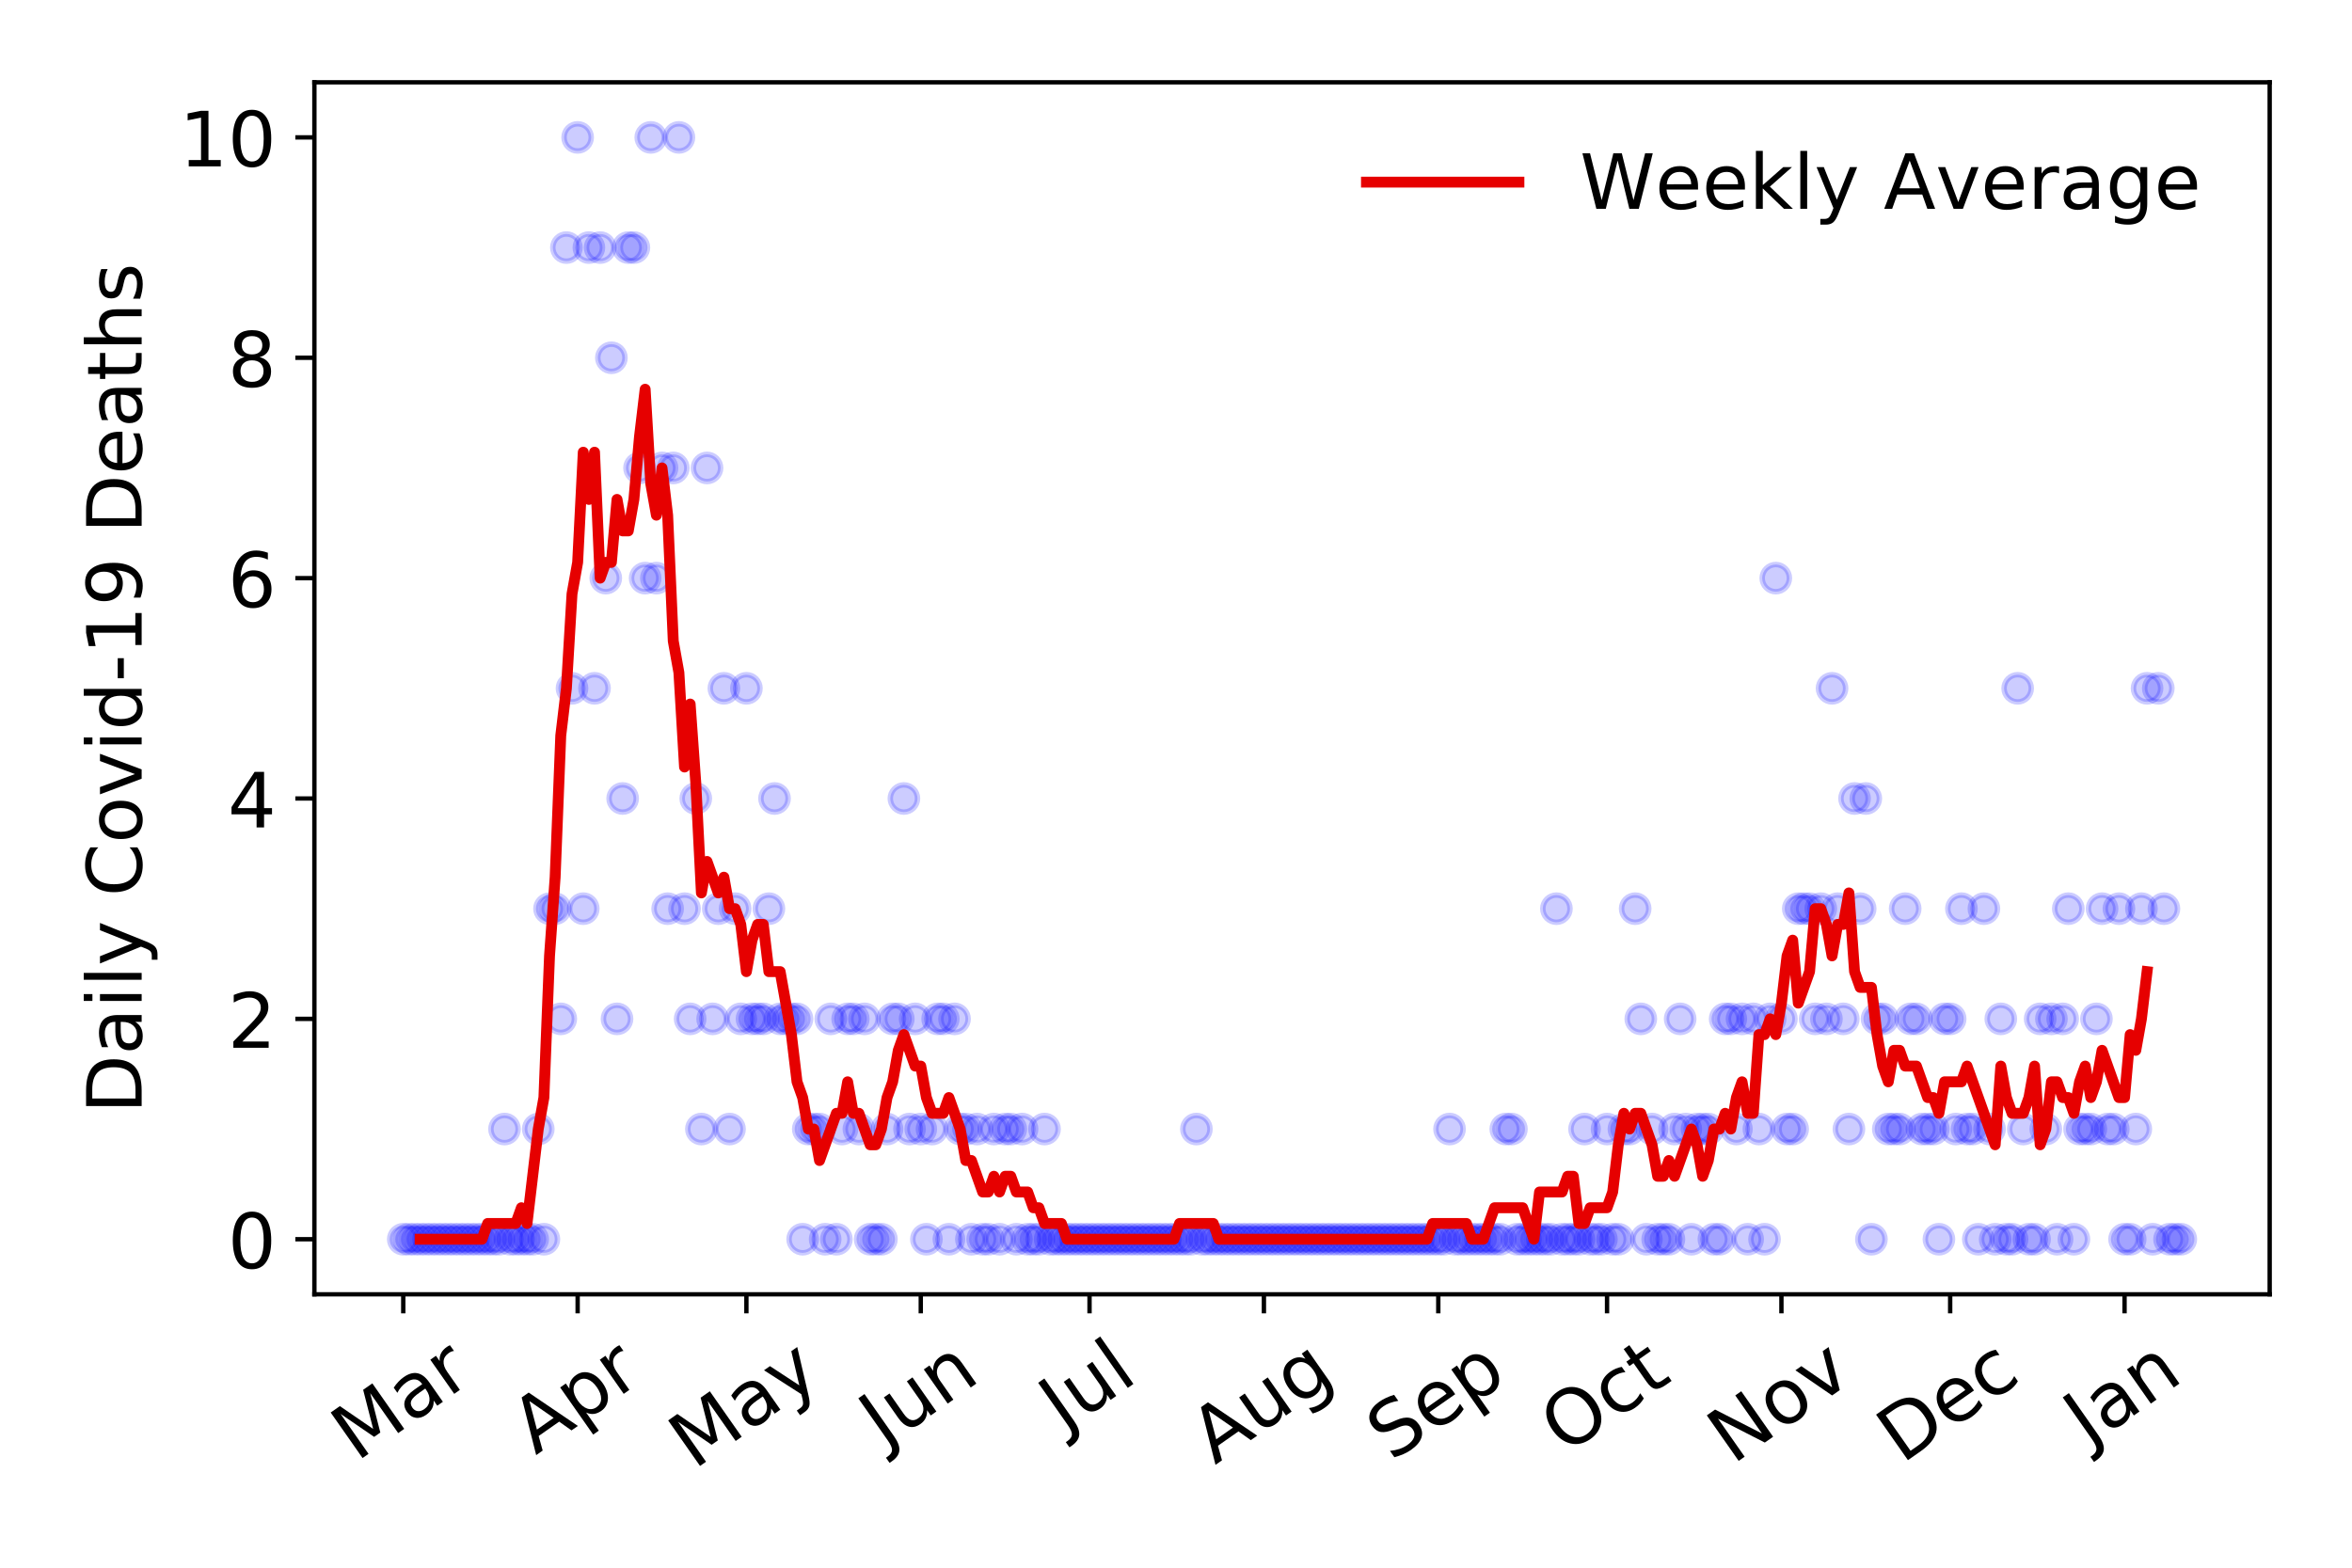 <?xml version="1.0" encoding="utf-8" standalone="no"?>
<!DOCTYPE svg PUBLIC "-//W3C//DTD SVG 1.1//EN"
  "http://www.w3.org/Graphics/SVG/1.1/DTD/svg11.dtd">
<!-- Created with matplotlib (https://matplotlib.org/) -->
<svg height="288pt" version="1.1" viewBox="0 0 432 288" width="432pt" xmlns="http://www.w3.org/2000/svg" xmlns:xlink="http://www.w3.org/1999/xlink">
 <defs>
  <style type="text/css">
*{stroke-linecap:butt;stroke-linejoin:round;}
  </style>
 </defs>
 <g id="figure_1">
  <g id="patch_1">
   <path d="M 0 288 
L 432 288 
L 432 0 
L 0 0 
z
" style="fill:#ffffff;"/>
  </g>
  <g id="axes_1">
   <g id="patch_2">
    <path d="M 57.745 237.778 
L 416.88 237.778 
L 416.88 15.12 
L 57.745 15.12 
z
" style="fill:#ffffff;"/>
   </g>
   <g id="matplotlib.axis_1">
    <g id="xtick_1">
     <g id="line2d_1">
      <defs>
       <path d="M 0 0 
L 0 3.5 
" id="m1aa0a8f1e0" style="stroke:#000000;stroke-width:0.8;"/>
      </defs>
      <g>
       <use style="stroke:#000000;stroke-width:0.8;" x="74.069" xlink:href="#m1aa0a8f1e0" y="237.778"/>
      </g>
     </g>
     <g id="text_1">
      <!-- Mar -->
      <defs>
       <path d="M 9.812 72.906 
L 24.516 72.906 
L 43.109 23.297 
L 61.812 72.906 
L 76.516 72.906 
L 76.516 0 
L 66.891 0 
L 66.891 64.016 
L 48.094 14.016 
L 38.188 14.016 
L 19.391 64.016 
L 19.391 0 
L 9.812 0 
z
" id="DejaVuSans-77"/>
       <path d="M 34.281 27.484 
Q 23.391 27.484 19.188 25 
Q 14.984 22.516 14.984 16.5 
Q 14.984 11.719 18.141 8.906 
Q 21.297 6.109 26.703 6.109 
Q 34.188 6.109 38.703 11.406 
Q 43.219 16.703 43.219 25.484 
L 43.219 27.484 
z
M 52.203 31.203 
L 52.203 0 
L 43.219 0 
L 43.219 8.297 
Q 40.141 3.328 35.547 0.953 
Q 30.953 -1.422 24.312 -1.422 
Q 15.922 -1.422 10.953 3.297 
Q 6 8.016 6 15.922 
Q 6 25.141 12.172 29.828 
Q 18.359 34.516 30.609 34.516 
L 43.219 34.516 
L 43.219 35.406 
Q 43.219 41.609 39.141 45 
Q 35.062 48.391 27.688 48.391 
Q 23 48.391 18.547 47.266 
Q 14.109 46.141 10.016 43.891 
L 10.016 52.203 
Q 14.938 54.109 19.578 55.047 
Q 24.219 56 28.609 56 
Q 40.484 56 46.344 49.844 
Q 52.203 43.703 52.203 31.203 
z
" id="DejaVuSans-97"/>
       <path d="M 41.109 46.297 
Q 39.594 47.172 37.812 47.578 
Q 36.031 48 33.891 48 
Q 26.266 48 22.188 43.047 
Q 18.109 38.094 18.109 28.812 
L 18.109 0 
L 9.078 0 
L 9.078 54.688 
L 18.109 54.688 
L 18.109 46.188 
Q 20.953 51.172 25.484 53.578 
Q 30.031 56 36.531 56 
Q 37.453 56 38.578 55.875 
Q 39.703 55.766 41.062 55.516 
z
" id="DejaVuSans-114"/>
      </defs>
      <g transform="translate(65.467 268.643)rotate(-35)scale(0.14 -0.14)">
       <use xlink:href="#DejaVuSans-77"/>
       <use x="86.279" xlink:href="#DejaVuSans-97"/>
       <use x="147.559" xlink:href="#DejaVuSans-114"/>
      </g>
     </g>
    </g>
    <g id="xtick_2">
     <g id="line2d_2">
      <g>
       <use style="stroke:#000000;stroke-width:0.8;" x="106.098" xlink:href="#m1aa0a8f1e0" y="237.778"/>
      </g>
     </g>
     <g id="text_2">
      <!-- Apr -->
      <defs>
       <path d="M 34.188 63.188 
L 20.797 26.906 
L 47.609 26.906 
z
M 28.609 72.906 
L 39.797 72.906 
L 67.578 0 
L 57.328 0 
L 50.688 18.703 
L 17.828 18.703 
L 11.188 0 
L 0.781 0 
z
" id="DejaVuSans-65"/>
       <path d="M 18.109 8.203 
L 18.109 -20.797 
L 9.078 -20.797 
L 9.078 54.688 
L 18.109 54.688 
L 18.109 46.391 
Q 20.953 51.266 25.266 53.625 
Q 29.594 56 35.594 56 
Q 45.562 56 51.781 48.094 
Q 58.016 40.188 58.016 27.297 
Q 58.016 14.406 51.781 6.484 
Q 45.562 -1.422 35.594 -1.422 
Q 29.594 -1.422 25.266 0.953 
Q 20.953 3.328 18.109 8.203 
z
M 48.688 27.297 
Q 48.688 37.203 44.609 42.844 
Q 40.531 48.484 33.406 48.484 
Q 26.266 48.484 22.188 42.844 
Q 18.109 37.203 18.109 27.297 
Q 18.109 17.391 22.188 11.75 
Q 26.266 6.109 33.406 6.109 
Q 40.531 6.109 44.609 11.75 
Q 48.688 17.391 48.688 27.297 
z
" id="DejaVuSans-112"/>
      </defs>
      <g transform="translate(98.394 267.384)rotate(-35)scale(0.14 -0.14)">
       <use xlink:href="#DejaVuSans-65"/>
       <use x="68.408" xlink:href="#DejaVuSans-112"/>
       <use x="131.885" xlink:href="#DejaVuSans-114"/>
      </g>
     </g>
    </g>
    <g id="xtick_3">
     <g id="line2d_3">
      <g>
       <use style="stroke:#000000;stroke-width:0.8;" x="137.094" xlink:href="#m1aa0a8f1e0" y="237.778"/>
      </g>
     </g>
     <g id="text_3">
      <!-- May -->
      <defs>
       <path d="M 32.172 -5.078 
Q 28.375 -14.844 24.75 -17.812 
Q 21.141 -20.797 15.094 -20.797 
L 7.906 -20.797 
L 7.906 -13.281 
L 13.188 -13.281 
Q 16.891 -13.281 18.938 -11.516 
Q 21 -9.766 23.484 -3.219 
L 25.094 0.875 
L 2.984 54.688 
L 12.5 54.688 
L 29.594 11.922 
L 46.688 54.688 
L 56.203 54.688 
z
" id="DejaVuSans-121"/>
      </defs>
      <g transform="translate(127.454 270.094)rotate(-35)scale(0.14 -0.14)">
       <use xlink:href="#DejaVuSans-77"/>
       <use x="86.279" xlink:href="#DejaVuSans-97"/>
       <use x="147.559" xlink:href="#DejaVuSans-121"/>
      </g>
     </g>
    </g>
    <g id="xtick_4">
     <g id="line2d_4">
      <g>
       <use style="stroke:#000000;stroke-width:0.8;" x="169.122" xlink:href="#m1aa0a8f1e0" y="237.778"/>
      </g>
     </g>
     <g id="text_4">
      <!-- Jun -->
      <defs>
       <path d="M 9.812 72.906 
L 19.672 72.906 
L 19.672 5.078 
Q 19.672 -8.109 14.672 -14.062 
Q 9.672 -20.016 -1.422 -20.016 
L -5.172 -20.016 
L -5.172 -11.719 
L -2.094 -11.719 
Q 4.438 -11.719 7.125 -8.047 
Q 9.812 -4.391 9.812 5.078 
z
" id="DejaVuSans-74"/>
       <path d="M 8.5 21.578 
L 8.5 54.688 
L 17.484 54.688 
L 17.484 21.922 
Q 17.484 14.156 20.5 10.266 
Q 23.531 6.391 29.594 6.391 
Q 36.859 6.391 41.078 11.031 
Q 45.312 15.672 45.312 23.688 
L 45.312 54.688 
L 54.297 54.688 
L 54.297 0 
L 45.312 0 
L 45.312 8.406 
Q 42.047 3.422 37.719 1 
Q 33.406 -1.422 27.688 -1.422 
Q 18.266 -1.422 13.375 4.438 
Q 8.5 10.297 8.5 21.578 
z
M 31.109 56 
z
" id="DejaVuSans-117"/>
       <path d="M 54.891 33.016 
L 54.891 0 
L 45.906 0 
L 45.906 32.719 
Q 45.906 40.484 42.875 44.328 
Q 39.844 48.188 33.797 48.188 
Q 26.516 48.188 22.312 43.547 
Q 18.109 38.922 18.109 30.906 
L 18.109 0 
L 9.078 0 
L 9.078 54.688 
L 18.109 54.688 
L 18.109 46.188 
Q 21.344 51.125 25.703 53.562 
Q 30.078 56 35.797 56 
Q 45.219 56 50.047 50.172 
Q 54.891 44.344 54.891 33.016 
z
" id="DejaVuSans-110"/>
      </defs>
      <g transform="translate(162.379 266.039)rotate(-35)scale(0.14 -0.14)">
       <use xlink:href="#DejaVuSans-74"/>
       <use x="29.492" xlink:href="#DejaVuSans-117"/>
       <use x="92.871" xlink:href="#DejaVuSans-110"/>
      </g>
     </g>
    </g>
    <g id="xtick_5">
     <g id="line2d_5">
      <g>
       <use style="stroke:#000000;stroke-width:0.8;" x="200.118" xlink:href="#m1aa0a8f1e0" y="237.778"/>
      </g>
     </g>
     <g id="text_5">
      <!-- Jul -->
      <defs>
       <path d="M 9.422 75.984 
L 18.406 75.984 
L 18.406 0 
L 9.422 0 
z
" id="DejaVuSans-108"/>
      </defs>
      <g transform="translate(195.415 263.181)rotate(-35)scale(0.14 -0.14)">
       <use xlink:href="#DejaVuSans-74"/>
       <use x="29.492" xlink:href="#DejaVuSans-117"/>
       <use x="92.871" xlink:href="#DejaVuSans-108"/>
      </g>
     </g>
    </g>
    <g id="xtick_6">
     <g id="line2d_6">
      <g>
       <use style="stroke:#000000;stroke-width:0.8;" x="232.147" xlink:href="#m1aa0a8f1e0" y="237.778"/>
      </g>
     </g>
     <g id="text_6">
      <!-- Aug -->
      <defs>
       <path d="M 45.406 27.984 
Q 45.406 37.75 41.375 43.109 
Q 37.359 48.484 30.078 48.484 
Q 22.859 48.484 18.828 43.109 
Q 14.797 37.75 14.797 27.984 
Q 14.797 18.266 18.828 12.891 
Q 22.859 7.516 30.078 7.516 
Q 37.359 7.516 41.375 12.891 
Q 45.406 18.266 45.406 27.984 
z
M 54.391 6.781 
Q 54.391 -7.172 48.188 -13.984 
Q 42 -20.797 29.203 -20.797 
Q 24.469 -20.797 20.266 -20.094 
Q 16.062 -19.391 12.109 -17.922 
L 12.109 -9.188 
Q 16.062 -11.328 19.922 -12.344 
Q 23.781 -13.375 27.781 -13.375 
Q 36.625 -13.375 41.016 -8.766 
Q 45.406 -4.156 45.406 5.172 
L 45.406 9.625 
Q 42.625 4.781 38.281 2.391 
Q 33.938 0 27.875 0 
Q 17.828 0 11.672 7.656 
Q 5.516 15.328 5.516 27.984 
Q 5.516 40.672 11.672 48.328 
Q 17.828 56 27.875 56 
Q 33.938 56 38.281 53.609 
Q 42.625 51.219 45.406 46.391 
L 45.406 54.688 
L 54.391 54.688 
z
" id="DejaVuSans-103"/>
      </defs>
      <g transform="translate(223.166 269.172)rotate(-35)scale(0.14 -0.14)">
       <use xlink:href="#DejaVuSans-65"/>
       <use x="68.408" xlink:href="#DejaVuSans-117"/>
       <use x="131.787" xlink:href="#DejaVuSans-103"/>
      </g>
     </g>
    </g>
    <g id="xtick_7">
     <g id="line2d_7">
      <g>
       <use style="stroke:#000000;stroke-width:0.8;" x="264.175" xlink:href="#m1aa0a8f1e0" y="237.778"/>
      </g>
     </g>
     <g id="text_7">
      <!-- Sep -->
      <defs>
       <path d="M 53.516 70.516 
L 53.516 60.891 
Q 47.906 63.578 42.922 64.891 
Q 37.938 66.219 33.297 66.219 
Q 25.25 66.219 20.875 63.094 
Q 16.5 59.969 16.5 54.203 
Q 16.5 49.359 19.406 46.891 
Q 22.312 44.438 30.422 42.922 
L 36.375 41.703 
Q 47.406 39.594 52.656 34.297 
Q 57.906 29 57.906 20.125 
Q 57.906 9.516 50.797 4.047 
Q 43.703 -1.422 29.984 -1.422 
Q 24.812 -1.422 18.969 -0.25 
Q 13.141 0.922 6.891 3.219 
L 6.891 13.375 
Q 12.891 10.016 18.656 8.297 
Q 24.422 6.594 29.984 6.594 
Q 38.422 6.594 43.016 9.906 
Q 47.609 13.234 47.609 19.391 
Q 47.609 24.75 44.312 27.781 
Q 41.016 30.812 33.5 32.328 
L 27.484 33.5 
Q 16.453 35.688 11.516 40.375 
Q 6.594 45.062 6.594 53.422 
Q 6.594 63.094 13.406 68.656 
Q 20.219 74.219 32.172 74.219 
Q 37.312 74.219 42.625 73.281 
Q 47.953 72.359 53.516 70.516 
z
" id="DejaVuSans-83"/>
       <path d="M 56.203 29.594 
L 56.203 25.203 
L 14.891 25.203 
Q 15.484 15.922 20.484 11.062 
Q 25.484 6.203 34.422 6.203 
Q 39.594 6.203 44.453 7.469 
Q 49.312 8.734 54.109 11.281 
L 54.109 2.781 
Q 49.266 0.734 44.188 -0.344 
Q 39.109 -1.422 33.891 -1.422 
Q 20.797 -1.422 13.156 6.188 
Q 5.516 13.812 5.516 26.812 
Q 5.516 40.234 12.766 48.109 
Q 20.016 56 32.328 56 
Q 43.359 56 49.781 48.891 
Q 56.203 41.797 56.203 29.594 
z
M 47.219 32.234 
Q 47.125 39.594 43.094 43.984 
Q 39.062 48.391 32.422 48.391 
Q 24.906 48.391 20.391 44.141 
Q 15.875 39.891 15.188 32.172 
z
" id="DejaVuSans-101"/>
      </defs>
      <g transform="translate(255.582 268.629)rotate(-35)scale(0.14 -0.14)">
       <use xlink:href="#DejaVuSans-83"/>
       <use x="63.477" xlink:href="#DejaVuSans-101"/>
       <use x="125" xlink:href="#DejaVuSans-112"/>
      </g>
     </g>
    </g>
    <g id="xtick_8">
     <g id="line2d_8">
      <g>
       <use style="stroke:#000000;stroke-width:0.8;" x="295.171" xlink:href="#m1aa0a8f1e0" y="237.778"/>
      </g>
     </g>
     <g id="text_8">
      <!-- Oct -->
      <defs>
       <path d="M 39.406 66.219 
Q 28.656 66.219 22.328 58.203 
Q 16.016 50.203 16.016 36.375 
Q 16.016 22.609 22.328 14.594 
Q 28.656 6.594 39.406 6.594 
Q 50.141 6.594 56.422 14.594 
Q 62.703 22.609 62.703 36.375 
Q 62.703 50.203 56.422 58.203 
Q 50.141 66.219 39.406 66.219 
z
M 39.406 74.219 
Q 54.734 74.219 63.906 63.938 
Q 73.094 53.656 73.094 36.375 
Q 73.094 19.141 63.906 8.859 
Q 54.734 -1.422 39.406 -1.422 
Q 24.031 -1.422 14.812 8.828 
Q 5.609 19.094 5.609 36.375 
Q 5.609 53.656 14.812 63.938 
Q 24.031 74.219 39.406 74.219 
z
" id="DejaVuSans-79"/>
       <path d="M 48.781 52.594 
L 48.781 44.188 
Q 44.969 46.297 41.141 47.344 
Q 37.312 48.391 33.406 48.391 
Q 24.656 48.391 19.812 42.844 
Q 14.984 37.312 14.984 27.297 
Q 14.984 17.281 19.812 11.734 
Q 24.656 6.203 33.406 6.203 
Q 37.312 6.203 41.141 7.25 
Q 44.969 8.297 48.781 10.406 
L 48.781 2.094 
Q 45.016 0.344 40.984 -0.531 
Q 36.969 -1.422 32.422 -1.422 
Q 20.062 -1.422 12.781 6.344 
Q 5.516 14.109 5.516 27.297 
Q 5.516 40.672 12.859 48.328 
Q 20.219 56 33.016 56 
Q 37.156 56 41.109 55.141 
Q 45.062 54.297 48.781 52.594 
z
" id="DejaVuSans-99"/>
       <path d="M 18.312 70.219 
L 18.312 54.688 
L 36.812 54.688 
L 36.812 47.703 
L 18.312 47.703 
L 18.312 18.016 
Q 18.312 11.328 20.141 9.422 
Q 21.969 7.516 27.594 7.516 
L 36.812 7.516 
L 36.812 0 
L 27.594 0 
Q 17.188 0 13.234 3.875 
Q 9.281 7.766 9.281 18.016 
L 9.281 47.703 
L 2.688 47.703 
L 2.688 54.688 
L 9.281 54.688 
L 9.281 70.219 
z
" id="DejaVuSans-116"/>
      </defs>
      <g transform="translate(287.472 267.377)rotate(-35)scale(0.14 -0.14)">
       <use xlink:href="#DejaVuSans-79"/>
       <use x="78.711" xlink:href="#DejaVuSans-99"/>
       <use x="133.691" xlink:href="#DejaVuSans-116"/>
      </g>
     </g>
    </g>
    <g id="xtick_9">
     <g id="line2d_9">
      <g>
       <use style="stroke:#000000;stroke-width:0.8;" x="327.2" xlink:href="#m1aa0a8f1e0" y="237.778"/>
      </g>
     </g>
     <g id="text_9">
      <!-- Nov -->
      <defs>
       <path d="M 9.812 72.906 
L 23.094 72.906 
L 55.422 11.922 
L 55.422 72.906 
L 64.984 72.906 
L 64.984 0 
L 51.703 0 
L 19.391 60.984 
L 19.391 0 
L 9.812 0 
z
" id="DejaVuSans-78"/>
       <path d="M 30.609 48.391 
Q 23.391 48.391 19.188 42.75 
Q 14.984 37.109 14.984 27.297 
Q 14.984 17.484 19.156 11.844 
Q 23.344 6.203 30.609 6.203 
Q 37.797 6.203 41.984 11.859 
Q 46.188 17.531 46.188 27.297 
Q 46.188 37.016 41.984 42.703 
Q 37.797 48.391 30.609 48.391 
z
M 30.609 56 
Q 42.328 56 49.016 48.375 
Q 55.719 40.766 55.719 27.297 
Q 55.719 13.875 49.016 6.219 
Q 42.328 -1.422 30.609 -1.422 
Q 18.844 -1.422 12.172 6.219 
Q 5.516 13.875 5.516 27.297 
Q 5.516 40.766 12.172 48.375 
Q 18.844 56 30.609 56 
z
" id="DejaVuSans-111"/>
       <path d="M 2.984 54.688 
L 12.5 54.688 
L 29.594 8.797 
L 46.688 54.688 
L 56.203 54.688 
L 35.688 0 
L 23.484 0 
z
" id="DejaVuSans-118"/>
      </defs>
      <g transform="translate(318.223 269.166)rotate(-35)scale(0.14 -0.14)">
       <use xlink:href="#DejaVuSans-78"/>
       <use x="74.805" xlink:href="#DejaVuSans-111"/>
       <use x="135.986" xlink:href="#DejaVuSans-118"/>
      </g>
     </g>
    </g>
    <g id="xtick_10">
     <g id="line2d_10">
      <g>
       <use style="stroke:#000000;stroke-width:0.8;" x="358.195" xlink:href="#m1aa0a8f1e0" y="237.778"/>
      </g>
     </g>
     <g id="text_10">
      <!-- Dec -->
      <defs>
       <path d="M 19.672 64.797 
L 19.672 8.109 
L 31.594 8.109 
Q 46.688 8.109 53.688 14.938 
Q 60.688 21.781 60.688 36.531 
Q 60.688 51.172 53.688 57.984 
Q 46.688 64.797 31.594 64.797 
z
M 9.812 72.906 
L 30.078 72.906 
Q 51.266 72.906 61.172 64.094 
Q 71.094 55.281 71.094 36.531 
Q 71.094 17.672 61.125 8.828 
Q 51.172 0 30.078 0 
L 9.812 0 
z
" id="DejaVuSans-68"/>
      </defs>
      <g transform="translate(349.315 269.032)rotate(-35)scale(0.14 -0.14)">
       <use xlink:href="#DejaVuSans-68"/>
       <use x="77.002" xlink:href="#DejaVuSans-101"/>
       <use x="138.525" xlink:href="#DejaVuSans-99"/>
      </g>
     </g>
    </g>
    <g id="xtick_11">
     <g id="line2d_11">
      <g>
       <use style="stroke:#000000;stroke-width:0.8;" x="390.224" xlink:href="#m1aa0a8f1e0" y="237.778"/>
      </g>
     </g>
     <g id="text_11">
      <!-- Jan -->
      <g transform="translate(383.6 265.871)rotate(-35)scale(0.14 -0.14)">
       <use xlink:href="#DejaVuSans-74"/>
       <use x="29.492" xlink:href="#DejaVuSans-97"/>
       <use x="90.771" xlink:href="#DejaVuSans-110"/>
      </g>
     </g>
    </g>
   </g>
   <g id="matplotlib.axis_2">
    <g id="ytick_1">
     <g id="line2d_12">
      <defs>
       <path d="M 0 0 
L -3.5 0 
" id="m8fd3c2abec" style="stroke:#000000;stroke-width:0.8;"/>
      </defs>
      <g>
       <use style="stroke:#000000;stroke-width:0.8;" x="57.745" xlink:href="#m8fd3c2abec" y="227.657"/>
      </g>
     </g>
     <g id="text_12">
      <!-- 0 -->
      <defs>
       <path d="M 31.781 66.406 
Q 24.172 66.406 20.328 58.906 
Q 16.5 51.422 16.5 36.375 
Q 16.5 21.391 20.328 13.891 
Q 24.172 6.391 31.781 6.391 
Q 39.453 6.391 43.281 13.891 
Q 47.125 21.391 47.125 36.375 
Q 47.125 51.422 43.281 58.906 
Q 39.453 66.406 31.781 66.406 
z
M 31.781 74.219 
Q 44.047 74.219 50.516 64.516 
Q 56.984 54.828 56.984 36.375 
Q 56.984 17.969 50.516 8.266 
Q 44.047 -1.422 31.781 -1.422 
Q 19.531 -1.422 13.062 8.266 
Q 6.594 17.969 6.594 36.375 
Q 6.594 54.828 13.062 64.516 
Q 19.531 74.219 31.781 74.219 
z
" id="DejaVuSans-48"/>
      </defs>
      <g transform="translate(41.837 232.976)scale(0.14 -0.14)">
       <use xlink:href="#DejaVuSans-48"/>
      </g>
     </g>
    </g>
    <g id="ytick_2">
     <g id="line2d_13">
      <g>
       <use style="stroke:#000000;stroke-width:0.8;" x="57.745" xlink:href="#m8fd3c2abec" y="187.174"/>
      </g>
     </g>
     <g id="text_13">
      <!-- 2 -->
      <defs>
       <path d="M 19.188 8.297 
L 53.609 8.297 
L 53.609 0 
L 7.328 0 
L 7.328 8.297 
Q 12.938 14.109 22.625 23.891 
Q 32.328 33.688 34.812 36.531 
Q 39.547 41.844 41.422 45.531 
Q 43.312 49.219 43.312 52.781 
Q 43.312 58.594 39.234 62.25 
Q 35.156 65.922 28.609 65.922 
Q 23.969 65.922 18.812 64.312 
Q 13.672 62.703 7.812 59.422 
L 7.812 69.391 
Q 13.766 71.781 18.938 73 
Q 24.125 74.219 28.422 74.219 
Q 39.75 74.219 46.484 68.547 
Q 53.219 62.891 53.219 53.422 
Q 53.219 48.922 51.531 44.891 
Q 49.859 40.875 45.406 35.406 
Q 44.188 33.984 37.641 27.219 
Q 31.109 20.453 19.188 8.297 
z
" id="DejaVuSans-50"/>
      </defs>
      <g transform="translate(41.837 192.493)scale(0.14 -0.14)">
       <use xlink:href="#DejaVuSans-50"/>
      </g>
     </g>
    </g>
    <g id="ytick_3">
     <g id="line2d_14">
      <g>
       <use style="stroke:#000000;stroke-width:0.8;" x="57.745" xlink:href="#m8fd3c2abec" y="146.691"/>
      </g>
     </g>
     <g id="text_14">
      <!-- 4 -->
      <defs>
       <path d="M 37.797 64.312 
L 12.891 25.391 
L 37.797 25.391 
z
M 35.203 72.906 
L 47.609 72.906 
L 47.609 25.391 
L 58.016 25.391 
L 58.016 17.188 
L 47.609 17.188 
L 47.609 0 
L 37.797 0 
L 37.797 17.188 
L 4.891 17.188 
L 4.891 26.703 
z
" id="DejaVuSans-52"/>
      </defs>
      <g transform="translate(41.837 152.01)scale(0.14 -0.14)">
       <use xlink:href="#DejaVuSans-52"/>
      </g>
     </g>
    </g>
    <g id="ytick_4">
     <g id="line2d_15">
      <g>
       <use style="stroke:#000000;stroke-width:0.8;" x="57.745" xlink:href="#m8fd3c2abec" y="106.207"/>
      </g>
     </g>
     <g id="text_15">
      <!-- 6 -->
      <defs>
       <path d="M 33.016 40.375 
Q 26.375 40.375 22.484 35.828 
Q 18.609 31.297 18.609 23.391 
Q 18.609 15.531 22.484 10.953 
Q 26.375 6.391 33.016 6.391 
Q 39.656 6.391 43.531 10.953 
Q 47.406 15.531 47.406 23.391 
Q 47.406 31.297 43.531 35.828 
Q 39.656 40.375 33.016 40.375 
z
M 52.594 71.297 
L 52.594 62.312 
Q 48.875 64.062 45.094 64.984 
Q 41.312 65.922 37.594 65.922 
Q 27.828 65.922 22.672 59.328 
Q 17.531 52.734 16.797 39.406 
Q 19.672 43.656 24.016 45.922 
Q 28.375 48.188 33.594 48.188 
Q 44.578 48.188 50.953 41.516 
Q 57.328 34.859 57.328 23.391 
Q 57.328 12.156 50.688 5.359 
Q 44.047 -1.422 33.016 -1.422 
Q 20.359 -1.422 13.672 8.266 
Q 6.984 17.969 6.984 36.375 
Q 6.984 53.656 15.188 63.938 
Q 23.391 74.219 37.203 74.219 
Q 40.922 74.219 44.703 73.484 
Q 48.484 72.75 52.594 71.297 
z
" id="DejaVuSans-54"/>
      </defs>
      <g transform="translate(41.837 111.526)scale(0.14 -0.14)">
       <use xlink:href="#DejaVuSans-54"/>
      </g>
     </g>
    </g>
    <g id="ytick_5">
     <g id="line2d_16">
      <g>
       <use style="stroke:#000000;stroke-width:0.8;" x="57.745" xlink:href="#m8fd3c2abec" y="65.724"/>
      </g>
     </g>
     <g id="text_16">
      <!-- 8 -->
      <defs>
       <path d="M 31.781 34.625 
Q 24.75 34.625 20.719 30.859 
Q 16.703 27.094 16.703 20.516 
Q 16.703 13.922 20.719 10.156 
Q 24.75 6.391 31.781 6.391 
Q 38.812 6.391 42.859 10.172 
Q 46.922 13.969 46.922 20.516 
Q 46.922 27.094 42.891 30.859 
Q 38.875 34.625 31.781 34.625 
z
M 21.922 38.812 
Q 15.578 40.375 12.031 44.719 
Q 8.5 49.078 8.5 55.328 
Q 8.5 64.062 14.719 69.141 
Q 20.953 74.219 31.781 74.219 
Q 42.672 74.219 48.875 69.141 
Q 55.078 64.062 55.078 55.328 
Q 55.078 49.078 51.531 44.719 
Q 48 40.375 41.703 38.812 
Q 48.828 37.156 52.797 32.312 
Q 56.781 27.484 56.781 20.516 
Q 56.781 9.906 50.312 4.234 
Q 43.844 -1.422 31.781 -1.422 
Q 19.734 -1.422 13.25 4.234 
Q 6.781 9.906 6.781 20.516 
Q 6.781 27.484 10.781 32.312 
Q 14.797 37.156 21.922 38.812 
z
M 18.312 54.391 
Q 18.312 48.734 21.844 45.562 
Q 25.391 42.391 31.781 42.391 
Q 38.141 42.391 41.719 45.562 
Q 45.312 48.734 45.312 54.391 
Q 45.312 60.062 41.719 63.234 
Q 38.141 66.406 31.781 66.406 
Q 25.391 66.406 21.844 63.234 
Q 18.312 60.062 18.312 54.391 
z
" id="DejaVuSans-56"/>
      </defs>
      <g transform="translate(41.837 71.043)scale(0.14 -0.14)">
       <use xlink:href="#DejaVuSans-56"/>
      </g>
     </g>
    </g>
    <g id="ytick_6">
     <g id="line2d_17">
      <g>
       <use style="stroke:#000000;stroke-width:0.8;" x="57.745" xlink:href="#m8fd3c2abec" y="25.241"/>
      </g>
     </g>
     <g id="text_17">
      <!-- 10 -->
      <defs>
       <path d="M 12.406 8.297 
L 28.516 8.297 
L 28.516 63.922 
L 10.984 60.406 
L 10.984 69.391 
L 28.422 72.906 
L 38.281 72.906 
L 38.281 8.297 
L 54.391 8.297 
L 54.391 0 
L 12.406 0 
z
" id="DejaVuSans-49"/>
      </defs>
      <g transform="translate(32.93 30.56)scale(0.14 -0.14)">
       <use xlink:href="#DejaVuSans-49"/>
       <use x="63.623" xlink:href="#DejaVuSans-48"/>
      </g>
     </g>
    </g>
    <g id="text_18">
     <!-- Daily Covid-19 Deaths -->
     <defs>
      <path d="M 9.422 54.688 
L 18.406 54.688 
L 18.406 0 
L 9.422 0 
z
M 9.422 75.984 
L 18.406 75.984 
L 18.406 64.594 
L 9.422 64.594 
z
" id="DejaVuSans-105"/>
      <path id="DejaVuSans-32"/>
      <path d="M 64.406 67.281 
L 64.406 56.891 
Q 59.422 61.531 53.781 63.812 
Q 48.141 66.109 41.797 66.109 
Q 29.297 66.109 22.656 58.469 
Q 16.016 50.828 16.016 36.375 
Q 16.016 21.969 22.656 14.328 
Q 29.297 6.688 41.797 6.688 
Q 48.141 6.688 53.781 8.984 
Q 59.422 11.281 64.406 15.922 
L 64.406 5.609 
Q 59.234 2.094 53.438 0.328 
Q 47.656 -1.422 41.219 -1.422 
Q 24.656 -1.422 15.125 8.703 
Q 5.609 18.844 5.609 36.375 
Q 5.609 53.953 15.125 64.078 
Q 24.656 74.219 41.219 74.219 
Q 47.75 74.219 53.531 72.484 
Q 59.328 70.75 64.406 67.281 
z
" id="DejaVuSans-67"/>
      <path d="M 45.406 46.391 
L 45.406 75.984 
L 54.391 75.984 
L 54.391 0 
L 45.406 0 
L 45.406 8.203 
Q 42.578 3.328 38.25 0.953 
Q 33.938 -1.422 27.875 -1.422 
Q 17.969 -1.422 11.734 6.484 
Q 5.516 14.406 5.516 27.297 
Q 5.516 40.188 11.734 48.094 
Q 17.969 56 27.875 56 
Q 33.938 56 38.25 53.625 
Q 42.578 51.266 45.406 46.391 
z
M 14.797 27.297 
Q 14.797 17.391 18.875 11.75 
Q 22.953 6.109 30.078 6.109 
Q 37.203 6.109 41.297 11.75 
Q 45.406 17.391 45.406 27.297 
Q 45.406 37.203 41.297 42.844 
Q 37.203 48.484 30.078 48.484 
Q 22.953 48.484 18.875 42.844 
Q 14.797 37.203 14.797 27.297 
z
" id="DejaVuSans-100"/>
      <path d="M 4.891 31.391 
L 31.203 31.391 
L 31.203 23.391 
L 4.891 23.391 
z
" id="DejaVuSans-45"/>
      <path d="M 10.984 1.516 
L 10.984 10.5 
Q 14.703 8.734 18.5 7.812 
Q 22.312 6.891 25.984 6.891 
Q 35.75 6.891 40.891 13.453 
Q 46.047 20.016 46.781 33.406 
Q 43.953 29.203 39.594 26.953 
Q 35.25 24.703 29.984 24.703 
Q 19.047 24.703 12.672 31.312 
Q 6.297 37.938 6.297 49.422 
Q 6.297 60.641 12.938 67.422 
Q 19.578 74.219 30.609 74.219 
Q 43.266 74.219 49.922 64.516 
Q 56.594 54.828 56.594 36.375 
Q 56.594 19.141 48.406 8.859 
Q 40.234 -1.422 26.422 -1.422 
Q 22.703 -1.422 18.891 -0.688 
Q 15.094 0.047 10.984 1.516 
z
M 30.609 32.422 
Q 37.25 32.422 41.125 36.953 
Q 45.016 41.5 45.016 49.422 
Q 45.016 57.281 41.125 61.844 
Q 37.25 66.406 30.609 66.406 
Q 23.969 66.406 20.094 61.844 
Q 16.219 57.281 16.219 49.422 
Q 16.219 41.5 20.094 36.953 
Q 23.969 32.422 30.609 32.422 
z
" id="DejaVuSans-57"/>
      <path d="M 54.891 33.016 
L 54.891 0 
L 45.906 0 
L 45.906 32.719 
Q 45.906 40.484 42.875 44.328 
Q 39.844 48.188 33.797 48.188 
Q 26.516 48.188 22.312 43.547 
Q 18.109 38.922 18.109 30.906 
L 18.109 0 
L 9.078 0 
L 9.078 75.984 
L 18.109 75.984 
L 18.109 46.188 
Q 21.344 51.125 25.703 53.562 
Q 30.078 56 35.797 56 
Q 45.219 56 50.047 50.172 
Q 54.891 44.344 54.891 33.016 
z
" id="DejaVuSans-104"/>
      <path d="M 44.281 53.078 
L 44.281 44.578 
Q 40.484 46.531 36.375 47.5 
Q 32.281 48.484 27.875 48.484 
Q 21.188 48.484 17.844 46.438 
Q 14.5 44.391 14.5 40.281 
Q 14.5 37.156 16.891 35.375 
Q 19.281 33.594 26.516 31.984 
L 29.594 31.297 
Q 39.156 29.25 43.188 25.516 
Q 47.219 21.781 47.219 15.094 
Q 47.219 7.469 41.188 3.016 
Q 35.156 -1.422 24.609 -1.422 
Q 20.219 -1.422 15.453 -0.562 
Q 10.688 0.297 5.422 2 
L 5.422 11.281 
Q 10.406 8.688 15.234 7.391 
Q 20.062 6.109 24.812 6.109 
Q 31.156 6.109 34.562 8.281 
Q 37.984 10.453 37.984 14.406 
Q 37.984 18.062 35.516 20.016 
Q 33.062 21.969 24.703 23.781 
L 21.578 24.516 
Q 13.234 26.266 9.516 29.906 
Q 5.812 33.547 5.812 39.891 
Q 5.812 47.609 11.281 51.797 
Q 16.75 56 26.812 56 
Q 31.781 56 36.172 55.266 
Q 40.578 54.547 44.281 53.078 
z
" id="DejaVuSans-115"/>
     </defs>
     <g transform="translate(26.018 204.56)rotate(-90)scale(0.14 -0.14)">
      <use xlink:href="#DejaVuSans-68"/>
      <use x="77.002" xlink:href="#DejaVuSans-97"/>
      <use x="138.281" xlink:href="#DejaVuSans-105"/>
      <use x="166.064" xlink:href="#DejaVuSans-108"/>
      <use x="193.848" xlink:href="#DejaVuSans-121"/>
      <use x="253.027" xlink:href="#DejaVuSans-32"/>
      <use x="284.814" xlink:href="#DejaVuSans-67"/>
      <use x="354.639" xlink:href="#DejaVuSans-111"/>
      <use x="415.82" xlink:href="#DejaVuSans-118"/>
      <use x="475" xlink:href="#DejaVuSans-105"/>
      <use x="502.783" xlink:href="#DejaVuSans-100"/>
      <use x="566.26" xlink:href="#DejaVuSans-45"/>
      <use x="602.344" xlink:href="#DejaVuSans-49"/>
      <use x="665.967" xlink:href="#DejaVuSans-57"/>
      <use x="729.59" xlink:href="#DejaVuSans-32"/>
      <use x="761.377" xlink:href="#DejaVuSans-68"/>
      <use x="838.379" xlink:href="#DejaVuSans-101"/>
      <use x="899.902" xlink:href="#DejaVuSans-97"/>
      <use x="961.182" xlink:href="#DejaVuSans-116"/>
      <use x="1000.391" xlink:href="#DejaVuSans-104"/>
      <use x="1063.77" xlink:href="#DejaVuSans-115"/>
     </g>
    </g>
   </g>
   <g id="line2d_18">
    <defs>
     <path d="M 0 2.5 
C 0.663 2.5 1.299 2.237 1.768 1.768 
C 2.237 1.299 2.5 0.663 2.5 0 
C 2.5 -0.663 2.237 -1.299 1.768 -1.768 
C 1.299 -2.237 0.663 -2.5 0 -2.5 
C -0.663 -2.5 -1.299 -2.237 -1.768 -1.768 
C -2.237 -1.299 -2.5 -0.663 -2.5 0 
C -2.5 0.663 -2.237 1.299 -1.768 1.768 
C -1.299 2.237 -0.663 2.5 0 2.5 
z
" id="m7d34db01cb" style="stroke:#0000ff;stroke-opacity:0.2;"/>
    </defs>
    <g clip-path="url(#pbbd3a734a7)">
     <use style="fill:#0000ff;fill-opacity:0.2;stroke:#0000ff;stroke-opacity:0.2;" x="74.069" xlink:href="#m7d34db01cb" y="227.657"/>
     <use style="fill:#0000ff;fill-opacity:0.2;stroke:#0000ff;stroke-opacity:0.2;" x="75.103" xlink:href="#m7d34db01cb" y="227.657"/>
     <use style="fill:#0000ff;fill-opacity:0.2;stroke:#0000ff;stroke-opacity:0.2;" x="76.136" xlink:href="#m7d34db01cb" y="227.657"/>
     <use style="fill:#0000ff;fill-opacity:0.2;stroke:#0000ff;stroke-opacity:0.2;" x="77.169" xlink:href="#m7d34db01cb" y="227.657"/>
     <use style="fill:#0000ff;fill-opacity:0.2;stroke:#0000ff;stroke-opacity:0.2;" x="78.202" xlink:href="#m7d34db01cb" y="227.657"/>
     <use style="fill:#0000ff;fill-opacity:0.2;stroke:#0000ff;stroke-opacity:0.2;" x="79.235" xlink:href="#m7d34db01cb" y="227.657"/>
     <use style="fill:#0000ff;fill-opacity:0.2;stroke:#0000ff;stroke-opacity:0.2;" x="80.268" xlink:href="#m7d34db01cb" y="227.657"/>
     <use style="fill:#0000ff;fill-opacity:0.2;stroke:#0000ff;stroke-opacity:0.2;" x="81.302" xlink:href="#m7d34db01cb" y="227.657"/>
     <use style="fill:#0000ff;fill-opacity:0.2;stroke:#0000ff;stroke-opacity:0.2;" x="82.335" xlink:href="#m7d34db01cb" y="227.657"/>
     <use style="fill:#0000ff;fill-opacity:0.2;stroke:#0000ff;stroke-opacity:0.2;" x="83.368" xlink:href="#m7d34db01cb" y="227.657"/>
     <use style="fill:#0000ff;fill-opacity:0.2;stroke:#0000ff;stroke-opacity:0.2;" x="84.401" xlink:href="#m7d34db01cb" y="227.657"/>
     <use style="fill:#0000ff;fill-opacity:0.2;stroke:#0000ff;stroke-opacity:0.2;" x="85.434" xlink:href="#m7d34db01cb" y="227.657"/>
     <use style="fill:#0000ff;fill-opacity:0.2;stroke:#0000ff;stroke-opacity:0.2;" x="86.468" xlink:href="#m7d34db01cb" y="227.657"/>
     <use style="fill:#0000ff;fill-opacity:0.2;stroke:#0000ff;stroke-opacity:0.2;" x="87.501" xlink:href="#m7d34db01cb" y="227.657"/>
     <use style="fill:#0000ff;fill-opacity:0.2;stroke:#0000ff;stroke-opacity:0.2;" x="88.534" xlink:href="#m7d34db01cb" y="227.657"/>
     <use style="fill:#0000ff;fill-opacity:0.2;stroke:#0000ff;stroke-opacity:0.2;" x="89.567" xlink:href="#m7d34db01cb" y="227.657"/>
     <use style="fill:#0000ff;fill-opacity:0.2;stroke:#0000ff;stroke-opacity:0.2;" x="90.6" xlink:href="#m7d34db01cb" y="227.657"/>
     <use style="fill:#0000ff;fill-opacity:0.2;stroke:#0000ff;stroke-opacity:0.2;" x="91.633" xlink:href="#m7d34db01cb" y="227.657"/>
     <use style="fill:#0000ff;fill-opacity:0.2;stroke:#0000ff;stroke-opacity:0.2;" x="92.667" xlink:href="#m7d34db01cb" y="207.416"/>
     <use style="fill:#0000ff;fill-opacity:0.2;stroke:#0000ff;stroke-opacity:0.2;" x="93.7" xlink:href="#m7d34db01cb" y="227.657"/>
     <use style="fill:#0000ff;fill-opacity:0.2;stroke:#0000ff;stroke-opacity:0.2;" x="94.733" xlink:href="#m7d34db01cb" y="227.657"/>
     <use style="fill:#0000ff;fill-opacity:0.2;stroke:#0000ff;stroke-opacity:0.2;" x="95.766" xlink:href="#m7d34db01cb" y="227.657"/>
     <use style="fill:#0000ff;fill-opacity:0.2;stroke:#0000ff;stroke-opacity:0.2;" x="96.799" xlink:href="#m7d34db01cb" y="227.657"/>
     <use style="fill:#0000ff;fill-opacity:0.2;stroke:#0000ff;stroke-opacity:0.2;" x="97.833" xlink:href="#m7d34db01cb" y="227.657"/>
     <use style="fill:#0000ff;fill-opacity:0.2;stroke:#0000ff;stroke-opacity:0.2;" x="98.866" xlink:href="#m7d34db01cb" y="207.416"/>
     <use style="fill:#0000ff;fill-opacity:0.2;stroke:#0000ff;stroke-opacity:0.2;" x="99.899" xlink:href="#m7d34db01cb" y="227.657"/>
     <use style="fill:#0000ff;fill-opacity:0.2;stroke:#0000ff;stroke-opacity:0.2;" x="100.932" xlink:href="#m7d34db01cb" y="166.932"/>
     <use style="fill:#0000ff;fill-opacity:0.2;stroke:#0000ff;stroke-opacity:0.2;" x="101.965" xlink:href="#m7d34db01cb" y="166.932"/>
     <use style="fill:#0000ff;fill-opacity:0.2;stroke:#0000ff;stroke-opacity:0.2;" x="102.998" xlink:href="#m7d34db01cb" y="187.174"/>
     <use style="fill:#0000ff;fill-opacity:0.2;stroke:#0000ff;stroke-opacity:0.2;" x="104.032" xlink:href="#m7d34db01cb" y="45.482"/>
     <use style="fill:#0000ff;fill-opacity:0.2;stroke:#0000ff;stroke-opacity:0.2;" x="105.065" xlink:href="#m7d34db01cb" y="126.449"/>
     <use style="fill:#0000ff;fill-opacity:0.2;stroke:#0000ff;stroke-opacity:0.2;" x="106.098" xlink:href="#m7d34db01cb" y="25.241"/>
     <use style="fill:#0000ff;fill-opacity:0.2;stroke:#0000ff;stroke-opacity:0.2;" x="107.131" xlink:href="#m7d34db01cb" y="166.932"/>
     <use style="fill:#0000ff;fill-opacity:0.2;stroke:#0000ff;stroke-opacity:0.2;" x="108.164" xlink:href="#m7d34db01cb" y="45.482"/>
     <use style="fill:#0000ff;fill-opacity:0.2;stroke:#0000ff;stroke-opacity:0.2;" x="109.198" xlink:href="#m7d34db01cb" y="126.449"/>
     <use style="fill:#0000ff;fill-opacity:0.2;stroke:#0000ff;stroke-opacity:0.2;" x="110.231" xlink:href="#m7d34db01cb" y="45.482"/>
     <use style="fill:#0000ff;fill-opacity:0.2;stroke:#0000ff;stroke-opacity:0.2;" x="111.264" xlink:href="#m7d34db01cb" y="106.207"/>
     <use style="fill:#0000ff;fill-opacity:0.2;stroke:#0000ff;stroke-opacity:0.2;" x="112.297" xlink:href="#m7d34db01cb" y="65.724"/>
     <use style="fill:#0000ff;fill-opacity:0.2;stroke:#0000ff;stroke-opacity:0.2;" x="113.33" xlink:href="#m7d34db01cb" y="187.174"/>
     <use style="fill:#0000ff;fill-opacity:0.2;stroke:#0000ff;stroke-opacity:0.2;" x="114.364" xlink:href="#m7d34db01cb" y="146.691"/>
     <use style="fill:#0000ff;fill-opacity:0.2;stroke:#0000ff;stroke-opacity:0.2;" x="115.397" xlink:href="#m7d34db01cb" y="45.482"/>
     <use style="fill:#0000ff;fill-opacity:0.2;stroke:#0000ff;stroke-opacity:0.2;" x="116.43" xlink:href="#m7d34db01cb" y="45.482"/>
     <use style="fill:#0000ff;fill-opacity:0.2;stroke:#0000ff;stroke-opacity:0.2;" x="117.463" xlink:href="#m7d34db01cb" y="85.966"/>
     <use style="fill:#0000ff;fill-opacity:0.2;stroke:#0000ff;stroke-opacity:0.2;" x="118.496" xlink:href="#m7d34db01cb" y="106.207"/>
     <use style="fill:#0000ff;fill-opacity:0.2;stroke:#0000ff;stroke-opacity:0.2;" x="119.529" xlink:href="#m7d34db01cb" y="25.241"/>
     <use style="fill:#0000ff;fill-opacity:0.2;stroke:#0000ff;stroke-opacity:0.2;" x="120.563" xlink:href="#m7d34db01cb" y="106.207"/>
     <use style="fill:#0000ff;fill-opacity:0.2;stroke:#0000ff;stroke-opacity:0.2;" x="121.596" xlink:href="#m7d34db01cb" y="85.966"/>
     <use style="fill:#0000ff;fill-opacity:0.2;stroke:#0000ff;stroke-opacity:0.2;" x="122.629" xlink:href="#m7d34db01cb" y="166.932"/>
     <use style="fill:#0000ff;fill-opacity:0.2;stroke:#0000ff;stroke-opacity:0.2;" x="123.662" xlink:href="#m7d34db01cb" y="85.966"/>
     <use style="fill:#0000ff;fill-opacity:0.2;stroke:#0000ff;stroke-opacity:0.2;" x="124.695" xlink:href="#m7d34db01cb" y="25.241"/>
     <use style="fill:#0000ff;fill-opacity:0.2;stroke:#0000ff;stroke-opacity:0.2;" x="125.729" xlink:href="#m7d34db01cb" y="166.932"/>
     <use style="fill:#0000ff;fill-opacity:0.2;stroke:#0000ff;stroke-opacity:0.2;" x="126.762" xlink:href="#m7d34db01cb" y="187.174"/>
     <use style="fill:#0000ff;fill-opacity:0.2;stroke:#0000ff;stroke-opacity:0.2;" x="127.795" xlink:href="#m7d34db01cb" y="146.691"/>
     <use style="fill:#0000ff;fill-opacity:0.2;stroke:#0000ff;stroke-opacity:0.2;" x="128.828" xlink:href="#m7d34db01cb" y="207.416"/>
     <use style="fill:#0000ff;fill-opacity:0.2;stroke:#0000ff;stroke-opacity:0.2;" x="129.861" xlink:href="#m7d34db01cb" y="85.966"/>
     <use style="fill:#0000ff;fill-opacity:0.2;stroke:#0000ff;stroke-opacity:0.2;" x="130.894" xlink:href="#m7d34db01cb" y="187.174"/>
     <use style="fill:#0000ff;fill-opacity:0.2;stroke:#0000ff;stroke-opacity:0.2;" x="131.928" xlink:href="#m7d34db01cb" y="166.932"/>
     <use style="fill:#0000ff;fill-opacity:0.2;stroke:#0000ff;stroke-opacity:0.2;" x="132.961" xlink:href="#m7d34db01cb" y="126.449"/>
     <use style="fill:#0000ff;fill-opacity:0.2;stroke:#0000ff;stroke-opacity:0.2;" x="133.994" xlink:href="#m7d34db01cb" y="207.416"/>
     <use style="fill:#0000ff;fill-opacity:0.2;stroke:#0000ff;stroke-opacity:0.2;" x="135.027" xlink:href="#m7d34db01cb" y="166.932"/>
     <use style="fill:#0000ff;fill-opacity:0.2;stroke:#0000ff;stroke-opacity:0.2;" x="136.06" xlink:href="#m7d34db01cb" y="187.174"/>
     <use style="fill:#0000ff;fill-opacity:0.2;stroke:#0000ff;stroke-opacity:0.2;" x="137.094" xlink:href="#m7d34db01cb" y="126.449"/>
     <use style="fill:#0000ff;fill-opacity:0.2;stroke:#0000ff;stroke-opacity:0.2;" x="138.127" xlink:href="#m7d34db01cb" y="187.174"/>
     <use style="fill:#0000ff;fill-opacity:0.2;stroke:#0000ff;stroke-opacity:0.2;" x="139.16" xlink:href="#m7d34db01cb" y="187.174"/>
     <use style="fill:#0000ff;fill-opacity:0.2;stroke:#0000ff;stroke-opacity:0.2;" x="140.193" xlink:href="#m7d34db01cb" y="187.174"/>
     <use style="fill:#0000ff;fill-opacity:0.2;stroke:#0000ff;stroke-opacity:0.2;" x="141.226" xlink:href="#m7d34db01cb" y="166.932"/>
     <use style="fill:#0000ff;fill-opacity:0.2;stroke:#0000ff;stroke-opacity:0.2;" x="142.26" xlink:href="#m7d34db01cb" y="146.691"/>
     <use style="fill:#0000ff;fill-opacity:0.2;stroke:#0000ff;stroke-opacity:0.2;" x="143.293" xlink:href="#m7d34db01cb" y="187.174"/>
     <use style="fill:#0000ff;fill-opacity:0.2;stroke:#0000ff;stroke-opacity:0.2;" x="144.326" xlink:href="#m7d34db01cb" y="187.174"/>
     <use style="fill:#0000ff;fill-opacity:0.2;stroke:#0000ff;stroke-opacity:0.2;" x="145.359" xlink:href="#m7d34db01cb" y="187.174"/>
     <use style="fill:#0000ff;fill-opacity:0.2;stroke:#0000ff;stroke-opacity:0.2;" x="146.392" xlink:href="#m7d34db01cb" y="187.174"/>
     <use style="fill:#0000ff;fill-opacity:0.2;stroke:#0000ff;stroke-opacity:0.2;" x="147.425" xlink:href="#m7d34db01cb" y="227.657"/>
     <use style="fill:#0000ff;fill-opacity:0.2;stroke:#0000ff;stroke-opacity:0.2;" x="148.459" xlink:href="#m7d34db01cb" y="207.416"/>
     <use style="fill:#0000ff;fill-opacity:0.2;stroke:#0000ff;stroke-opacity:0.2;" x="149.492" xlink:href="#m7d34db01cb" y="207.416"/>
     <use style="fill:#0000ff;fill-opacity:0.2;stroke:#0000ff;stroke-opacity:0.2;" x="150.525" xlink:href="#m7d34db01cb" y="207.416"/>
     <use style="fill:#0000ff;fill-opacity:0.2;stroke:#0000ff;stroke-opacity:0.2;" x="151.558" xlink:href="#m7d34db01cb" y="227.657"/>
     <use style="fill:#0000ff;fill-opacity:0.2;stroke:#0000ff;stroke-opacity:0.2;" x="152.591" xlink:href="#m7d34db01cb" y="187.174"/>
     <use style="fill:#0000ff;fill-opacity:0.2;stroke:#0000ff;stroke-opacity:0.2;" x="153.625" xlink:href="#m7d34db01cb" y="227.657"/>
     <use style="fill:#0000ff;fill-opacity:0.2;stroke:#0000ff;stroke-opacity:0.2;" x="154.658" xlink:href="#m7d34db01cb" y="207.416"/>
     <use style="fill:#0000ff;fill-opacity:0.2;stroke:#0000ff;stroke-opacity:0.2;" x="155.691" xlink:href="#m7d34db01cb" y="187.174"/>
     <use style="fill:#0000ff;fill-opacity:0.2;stroke:#0000ff;stroke-opacity:0.2;" x="156.724" xlink:href="#m7d34db01cb" y="187.174"/>
     <use style="fill:#0000ff;fill-opacity:0.2;stroke:#0000ff;stroke-opacity:0.2;" x="157.757" xlink:href="#m7d34db01cb" y="207.416"/>
     <use style="fill:#0000ff;fill-opacity:0.2;stroke:#0000ff;stroke-opacity:0.2;" x="158.79" xlink:href="#m7d34db01cb" y="187.174"/>
     <use style="fill:#0000ff;fill-opacity:0.2;stroke:#0000ff;stroke-opacity:0.2;" x="159.824" xlink:href="#m7d34db01cb" y="227.657"/>
     <use style="fill:#0000ff;fill-opacity:0.2;stroke:#0000ff;stroke-opacity:0.2;" x="160.857" xlink:href="#m7d34db01cb" y="227.657"/>
     <use style="fill:#0000ff;fill-opacity:0.2;stroke:#0000ff;stroke-opacity:0.2;" x="161.89" xlink:href="#m7d34db01cb" y="227.657"/>
     <use style="fill:#0000ff;fill-opacity:0.2;stroke:#0000ff;stroke-opacity:0.2;" x="162.923" xlink:href="#m7d34db01cb" y="207.416"/>
     <use style="fill:#0000ff;fill-opacity:0.2;stroke:#0000ff;stroke-opacity:0.2;" x="163.956" xlink:href="#m7d34db01cb" y="187.174"/>
     <use style="fill:#0000ff;fill-opacity:0.2;stroke:#0000ff;stroke-opacity:0.2;" x="164.99" xlink:href="#m7d34db01cb" y="187.174"/>
     <use style="fill:#0000ff;fill-opacity:0.2;stroke:#0000ff;stroke-opacity:0.2;" x="166.023" xlink:href="#m7d34db01cb" y="146.691"/>
     <use style="fill:#0000ff;fill-opacity:0.2;stroke:#0000ff;stroke-opacity:0.2;" x="167.056" xlink:href="#m7d34db01cb" y="207.416"/>
     <use style="fill:#0000ff;fill-opacity:0.2;stroke:#0000ff;stroke-opacity:0.2;" x="168.089" xlink:href="#m7d34db01cb" y="187.174"/>
     <use style="fill:#0000ff;fill-opacity:0.2;stroke:#0000ff;stroke-opacity:0.2;" x="169.122" xlink:href="#m7d34db01cb" y="207.416"/>
     <use style="fill:#0000ff;fill-opacity:0.2;stroke:#0000ff;stroke-opacity:0.2;" x="170.155" xlink:href="#m7d34db01cb" y="227.657"/>
     <use style="fill:#0000ff;fill-opacity:0.2;stroke:#0000ff;stroke-opacity:0.2;" x="171.189" xlink:href="#m7d34db01cb" y="207.416"/>
     <use style="fill:#0000ff;fill-opacity:0.2;stroke:#0000ff;stroke-opacity:0.2;" x="172.222" xlink:href="#m7d34db01cb" y="187.174"/>
     <use style="fill:#0000ff;fill-opacity:0.2;stroke:#0000ff;stroke-opacity:0.2;" x="173.255" xlink:href="#m7d34db01cb" y="187.174"/>
     <use style="fill:#0000ff;fill-opacity:0.2;stroke:#0000ff;stroke-opacity:0.2;" x="174.288" xlink:href="#m7d34db01cb" y="227.657"/>
     <use style="fill:#0000ff;fill-opacity:0.2;stroke:#0000ff;stroke-opacity:0.2;" x="175.321" xlink:href="#m7d34db01cb" y="187.174"/>
     <use style="fill:#0000ff;fill-opacity:0.2;stroke:#0000ff;stroke-opacity:0.2;" x="176.355" xlink:href="#m7d34db01cb" y="207.416"/>
     <use style="fill:#0000ff;fill-opacity:0.2;stroke:#0000ff;stroke-opacity:0.2;" x="177.388" xlink:href="#m7d34db01cb" y="207.416"/>
     <use style="fill:#0000ff;fill-opacity:0.2;stroke:#0000ff;stroke-opacity:0.2;" x="178.421" xlink:href="#m7d34db01cb" y="227.657"/>
     <use style="fill:#0000ff;fill-opacity:0.2;stroke:#0000ff;stroke-opacity:0.2;" x="179.454" xlink:href="#m7d34db01cb" y="207.416"/>
     <use style="fill:#0000ff;fill-opacity:0.2;stroke:#0000ff;stroke-opacity:0.2;" x="180.487" xlink:href="#m7d34db01cb" y="227.657"/>
     <use style="fill:#0000ff;fill-opacity:0.2;stroke:#0000ff;stroke-opacity:0.2;" x="181.521" xlink:href="#m7d34db01cb" y="227.657"/>
     <use style="fill:#0000ff;fill-opacity:0.2;stroke:#0000ff;stroke-opacity:0.2;" x="182.554" xlink:href="#m7d34db01cb" y="207.416"/>
     <use style="fill:#0000ff;fill-opacity:0.2;stroke:#0000ff;stroke-opacity:0.2;" x="183.587" xlink:href="#m7d34db01cb" y="227.657"/>
     <use style="fill:#0000ff;fill-opacity:0.2;stroke:#0000ff;stroke-opacity:0.2;" x="184.62" xlink:href="#m7d34db01cb" y="207.416"/>
     <use style="fill:#0000ff;fill-opacity:0.2;stroke:#0000ff;stroke-opacity:0.2;" x="185.653" xlink:href="#m7d34db01cb" y="207.416"/>
     <use style="fill:#0000ff;fill-opacity:0.2;stroke:#0000ff;stroke-opacity:0.2;" x="186.686" xlink:href="#m7d34db01cb" y="227.657"/>
     <use style="fill:#0000ff;fill-opacity:0.2;stroke:#0000ff;stroke-opacity:0.2;" x="187.72" xlink:href="#m7d34db01cb" y="207.416"/>
     <use style="fill:#0000ff;fill-opacity:0.2;stroke:#0000ff;stroke-opacity:0.2;" x="188.753" xlink:href="#m7d34db01cb" y="227.657"/>
     <use style="fill:#0000ff;fill-opacity:0.2;stroke:#0000ff;stroke-opacity:0.2;" x="189.786" xlink:href="#m7d34db01cb" y="227.657"/>
     <use style="fill:#0000ff;fill-opacity:0.2;stroke:#0000ff;stroke-opacity:0.2;" x="190.819" xlink:href="#m7d34db01cb" y="227.657"/>
     <use style="fill:#0000ff;fill-opacity:0.2;stroke:#0000ff;stroke-opacity:0.2;" x="191.852" xlink:href="#m7d34db01cb" y="207.416"/>
     <use style="fill:#0000ff;fill-opacity:0.2;stroke:#0000ff;stroke-opacity:0.2;" x="192.886" xlink:href="#m7d34db01cb" y="227.657"/>
     <use style="fill:#0000ff;fill-opacity:0.2;stroke:#0000ff;stroke-opacity:0.2;" x="193.919" xlink:href="#m7d34db01cb" y="227.657"/>
     <use style="fill:#0000ff;fill-opacity:0.2;stroke:#0000ff;stroke-opacity:0.2;" x="194.952" xlink:href="#m7d34db01cb" y="227.657"/>
     <use style="fill:#0000ff;fill-opacity:0.2;stroke:#0000ff;stroke-opacity:0.2;" x="195.985" xlink:href="#m7d34db01cb" y="227.657"/>
     <use style="fill:#0000ff;fill-opacity:0.2;stroke:#0000ff;stroke-opacity:0.2;" x="197.018" xlink:href="#m7d34db01cb" y="227.657"/>
     <use style="fill:#0000ff;fill-opacity:0.2;stroke:#0000ff;stroke-opacity:0.2;" x="198.051" xlink:href="#m7d34db01cb" y="227.657"/>
     <use style="fill:#0000ff;fill-opacity:0.2;stroke:#0000ff;stroke-opacity:0.2;" x="199.085" xlink:href="#m7d34db01cb" y="227.657"/>
     <use style="fill:#0000ff;fill-opacity:0.2;stroke:#0000ff;stroke-opacity:0.2;" x="200.118" xlink:href="#m7d34db01cb" y="227.657"/>
     <use style="fill:#0000ff;fill-opacity:0.2;stroke:#0000ff;stroke-opacity:0.2;" x="201.151" xlink:href="#m7d34db01cb" y="227.657"/>
     <use style="fill:#0000ff;fill-opacity:0.2;stroke:#0000ff;stroke-opacity:0.2;" x="202.184" xlink:href="#m7d34db01cb" y="227.657"/>
     <use style="fill:#0000ff;fill-opacity:0.2;stroke:#0000ff;stroke-opacity:0.2;" x="203.217" xlink:href="#m7d34db01cb" y="227.657"/>
     <use style="fill:#0000ff;fill-opacity:0.2;stroke:#0000ff;stroke-opacity:0.2;" x="204.251" xlink:href="#m7d34db01cb" y="227.657"/>
     <use style="fill:#0000ff;fill-opacity:0.2;stroke:#0000ff;stroke-opacity:0.2;" x="205.284" xlink:href="#m7d34db01cb" y="227.657"/>
     <use style="fill:#0000ff;fill-opacity:0.2;stroke:#0000ff;stroke-opacity:0.2;" x="206.317" xlink:href="#m7d34db01cb" y="227.657"/>
     <use style="fill:#0000ff;fill-opacity:0.2;stroke:#0000ff;stroke-opacity:0.2;" x="207.35" xlink:href="#m7d34db01cb" y="227.657"/>
     <use style="fill:#0000ff;fill-opacity:0.2;stroke:#0000ff;stroke-opacity:0.2;" x="208.383" xlink:href="#m7d34db01cb" y="227.657"/>
     <use style="fill:#0000ff;fill-opacity:0.2;stroke:#0000ff;stroke-opacity:0.2;" x="209.417" xlink:href="#m7d34db01cb" y="227.657"/>
     <use style="fill:#0000ff;fill-opacity:0.2;stroke:#0000ff;stroke-opacity:0.2;" x="210.45" xlink:href="#m7d34db01cb" y="227.657"/>
     <use style="fill:#0000ff;fill-opacity:0.2;stroke:#0000ff;stroke-opacity:0.2;" x="211.483" xlink:href="#m7d34db01cb" y="227.657"/>
     <use style="fill:#0000ff;fill-opacity:0.2;stroke:#0000ff;stroke-opacity:0.2;" x="212.516" xlink:href="#m7d34db01cb" y="227.657"/>
     <use style="fill:#0000ff;fill-opacity:0.2;stroke:#0000ff;stroke-opacity:0.2;" x="213.549" xlink:href="#m7d34db01cb" y="227.657"/>
     <use style="fill:#0000ff;fill-opacity:0.2;stroke:#0000ff;stroke-opacity:0.2;" x="214.582" xlink:href="#m7d34db01cb" y="227.657"/>
     <use style="fill:#0000ff;fill-opacity:0.2;stroke:#0000ff;stroke-opacity:0.2;" x="215.616" xlink:href="#m7d34db01cb" y="227.657"/>
     <use style="fill:#0000ff;fill-opacity:0.2;stroke:#0000ff;stroke-opacity:0.2;" x="216.649" xlink:href="#m7d34db01cb" y="227.657"/>
     <use style="fill:#0000ff;fill-opacity:0.2;stroke:#0000ff;stroke-opacity:0.2;" x="217.682" xlink:href="#m7d34db01cb" y="227.657"/>
     <use style="fill:#0000ff;fill-opacity:0.2;stroke:#0000ff;stroke-opacity:0.2;" x="218.715" xlink:href="#m7d34db01cb" y="227.657"/>
     <use style="fill:#0000ff;fill-opacity:0.2;stroke:#0000ff;stroke-opacity:0.2;" x="219.748" xlink:href="#m7d34db01cb" y="207.416"/>
     <use style="fill:#0000ff;fill-opacity:0.2;stroke:#0000ff;stroke-opacity:0.2;" x="220.782" xlink:href="#m7d34db01cb" y="227.657"/>
     <use style="fill:#0000ff;fill-opacity:0.2;stroke:#0000ff;stroke-opacity:0.2;" x="221.815" xlink:href="#m7d34db01cb" y="227.657"/>
     <use style="fill:#0000ff;fill-opacity:0.2;stroke:#0000ff;stroke-opacity:0.2;" x="222.848" xlink:href="#m7d34db01cb" y="227.657"/>
     <use style="fill:#0000ff;fill-opacity:0.2;stroke:#0000ff;stroke-opacity:0.2;" x="223.881" xlink:href="#m7d34db01cb" y="227.657"/>
     <use style="fill:#0000ff;fill-opacity:0.2;stroke:#0000ff;stroke-opacity:0.2;" x="224.914" xlink:href="#m7d34db01cb" y="227.657"/>
     <use style="fill:#0000ff;fill-opacity:0.2;stroke:#0000ff;stroke-opacity:0.2;" x="225.947" xlink:href="#m7d34db01cb" y="227.657"/>
     <use style="fill:#0000ff;fill-opacity:0.2;stroke:#0000ff;stroke-opacity:0.2;" x="226.981" xlink:href="#m7d34db01cb" y="227.657"/>
     <use style="fill:#0000ff;fill-opacity:0.2;stroke:#0000ff;stroke-opacity:0.2;" x="228.014" xlink:href="#m7d34db01cb" y="227.657"/>
     <use style="fill:#0000ff;fill-opacity:0.2;stroke:#0000ff;stroke-opacity:0.2;" x="229.047" xlink:href="#m7d34db01cb" y="227.657"/>
     <use style="fill:#0000ff;fill-opacity:0.2;stroke:#0000ff;stroke-opacity:0.2;" x="230.08" xlink:href="#m7d34db01cb" y="227.657"/>
     <use style="fill:#0000ff;fill-opacity:0.2;stroke:#0000ff;stroke-opacity:0.2;" x="231.113" xlink:href="#m7d34db01cb" y="227.657"/>
     <use style="fill:#0000ff;fill-opacity:0.2;stroke:#0000ff;stroke-opacity:0.2;" x="232.147" xlink:href="#m7d34db01cb" y="227.657"/>
     <use style="fill:#0000ff;fill-opacity:0.2;stroke:#0000ff;stroke-opacity:0.2;" x="233.18" xlink:href="#m7d34db01cb" y="227.657"/>
     <use style="fill:#0000ff;fill-opacity:0.2;stroke:#0000ff;stroke-opacity:0.2;" x="234.213" xlink:href="#m7d34db01cb" y="227.657"/>
     <use style="fill:#0000ff;fill-opacity:0.2;stroke:#0000ff;stroke-opacity:0.2;" x="235.246" xlink:href="#m7d34db01cb" y="227.657"/>
     <use style="fill:#0000ff;fill-opacity:0.2;stroke:#0000ff;stroke-opacity:0.2;" x="236.279" xlink:href="#m7d34db01cb" y="227.657"/>
     <use style="fill:#0000ff;fill-opacity:0.2;stroke:#0000ff;stroke-opacity:0.2;" x="237.312" xlink:href="#m7d34db01cb" y="227.657"/>
     <use style="fill:#0000ff;fill-opacity:0.2;stroke:#0000ff;stroke-opacity:0.2;" x="238.346" xlink:href="#m7d34db01cb" y="227.657"/>
     <use style="fill:#0000ff;fill-opacity:0.2;stroke:#0000ff;stroke-opacity:0.2;" x="239.379" xlink:href="#m7d34db01cb" y="227.657"/>
     <use style="fill:#0000ff;fill-opacity:0.2;stroke:#0000ff;stroke-opacity:0.2;" x="240.412" xlink:href="#m7d34db01cb" y="227.657"/>
     <use style="fill:#0000ff;fill-opacity:0.2;stroke:#0000ff;stroke-opacity:0.2;" x="241.445" xlink:href="#m7d34db01cb" y="227.657"/>
     <use style="fill:#0000ff;fill-opacity:0.2;stroke:#0000ff;stroke-opacity:0.2;" x="242.478" xlink:href="#m7d34db01cb" y="227.657"/>
     <use style="fill:#0000ff;fill-opacity:0.2;stroke:#0000ff;stroke-opacity:0.2;" x="243.512" xlink:href="#m7d34db01cb" y="227.657"/>
     <use style="fill:#0000ff;fill-opacity:0.2;stroke:#0000ff;stroke-opacity:0.2;" x="244.545" xlink:href="#m7d34db01cb" y="227.657"/>
     <use style="fill:#0000ff;fill-opacity:0.2;stroke:#0000ff;stroke-opacity:0.2;" x="245.578" xlink:href="#m7d34db01cb" y="227.657"/>
     <use style="fill:#0000ff;fill-opacity:0.2;stroke:#0000ff;stroke-opacity:0.2;" x="246.611" xlink:href="#m7d34db01cb" y="227.657"/>
     <use style="fill:#0000ff;fill-opacity:0.2;stroke:#0000ff;stroke-opacity:0.2;" x="247.644" xlink:href="#m7d34db01cb" y="227.657"/>
     <use style="fill:#0000ff;fill-opacity:0.2;stroke:#0000ff;stroke-opacity:0.2;" x="248.678" xlink:href="#m7d34db01cb" y="227.657"/>
     <use style="fill:#0000ff;fill-opacity:0.2;stroke:#0000ff;stroke-opacity:0.2;" x="249.711" xlink:href="#m7d34db01cb" y="227.657"/>
     <use style="fill:#0000ff;fill-opacity:0.2;stroke:#0000ff;stroke-opacity:0.2;" x="250.744" xlink:href="#m7d34db01cb" y="227.657"/>
     <use style="fill:#0000ff;fill-opacity:0.2;stroke:#0000ff;stroke-opacity:0.2;" x="251.777" xlink:href="#m7d34db01cb" y="227.657"/>
     <use style="fill:#0000ff;fill-opacity:0.2;stroke:#0000ff;stroke-opacity:0.2;" x="252.81" xlink:href="#m7d34db01cb" y="227.657"/>
     <use style="fill:#0000ff;fill-opacity:0.2;stroke:#0000ff;stroke-opacity:0.2;" x="253.843" xlink:href="#m7d34db01cb" y="227.657"/>
     <use style="fill:#0000ff;fill-opacity:0.2;stroke:#0000ff;stroke-opacity:0.2;" x="254.877" xlink:href="#m7d34db01cb" y="227.657"/>
     <use style="fill:#0000ff;fill-opacity:0.2;stroke:#0000ff;stroke-opacity:0.2;" x="255.91" xlink:href="#m7d34db01cb" y="227.657"/>
     <use style="fill:#0000ff;fill-opacity:0.2;stroke:#0000ff;stroke-opacity:0.2;" x="256.943" xlink:href="#m7d34db01cb" y="227.657"/>
     <use style="fill:#0000ff;fill-opacity:0.2;stroke:#0000ff;stroke-opacity:0.2;" x="257.976" xlink:href="#m7d34db01cb" y="227.657"/>
     <use style="fill:#0000ff;fill-opacity:0.2;stroke:#0000ff;stroke-opacity:0.2;" x="259.009" xlink:href="#m7d34db01cb" y="227.657"/>
     <use style="fill:#0000ff;fill-opacity:0.2;stroke:#0000ff;stroke-opacity:0.2;" x="260.043" xlink:href="#m7d34db01cb" y="227.657"/>
     <use style="fill:#0000ff;fill-opacity:0.2;stroke:#0000ff;stroke-opacity:0.2;" x="261.076" xlink:href="#m7d34db01cb" y="227.657"/>
     <use style="fill:#0000ff;fill-opacity:0.2;stroke:#0000ff;stroke-opacity:0.2;" x="262.109" xlink:href="#m7d34db01cb" y="227.657"/>
     <use style="fill:#0000ff;fill-opacity:0.2;stroke:#0000ff;stroke-opacity:0.2;" x="263.142" xlink:href="#m7d34db01cb" y="227.657"/>
     <use style="fill:#0000ff;fill-opacity:0.2;stroke:#0000ff;stroke-opacity:0.2;" x="264.175" xlink:href="#m7d34db01cb" y="227.657"/>
     <use style="fill:#0000ff;fill-opacity:0.2;stroke:#0000ff;stroke-opacity:0.2;" x="265.208" xlink:href="#m7d34db01cb" y="227.657"/>
     <use style="fill:#0000ff;fill-opacity:0.2;stroke:#0000ff;stroke-opacity:0.2;" x="266.242" xlink:href="#m7d34db01cb" y="207.416"/>
     <use style="fill:#0000ff;fill-opacity:0.2;stroke:#0000ff;stroke-opacity:0.2;" x="267.275" xlink:href="#m7d34db01cb" y="227.657"/>
     <use style="fill:#0000ff;fill-opacity:0.2;stroke:#0000ff;stroke-opacity:0.2;" x="268.308" xlink:href="#m7d34db01cb" y="227.657"/>
     <use style="fill:#0000ff;fill-opacity:0.2;stroke:#0000ff;stroke-opacity:0.2;" x="269.341" xlink:href="#m7d34db01cb" y="227.657"/>
     <use style="fill:#0000ff;fill-opacity:0.2;stroke:#0000ff;stroke-opacity:0.2;" x="270.374" xlink:href="#m7d34db01cb" y="227.657"/>
     <use style="fill:#0000ff;fill-opacity:0.2;stroke:#0000ff;stroke-opacity:0.2;" x="271.408" xlink:href="#m7d34db01cb" y="227.657"/>
     <use style="fill:#0000ff;fill-opacity:0.2;stroke:#0000ff;stroke-opacity:0.2;" x="272.441" xlink:href="#m7d34db01cb" y="227.657"/>
     <use style="fill:#0000ff;fill-opacity:0.2;stroke:#0000ff;stroke-opacity:0.2;" x="273.474" xlink:href="#m7d34db01cb" y="227.657"/>
     <use style="fill:#0000ff;fill-opacity:0.2;stroke:#0000ff;stroke-opacity:0.2;" x="274.507" xlink:href="#m7d34db01cb" y="227.657"/>
     <use style="fill:#0000ff;fill-opacity:0.2;stroke:#0000ff;stroke-opacity:0.2;" x="275.54" xlink:href="#m7d34db01cb" y="227.657"/>
     <use style="fill:#0000ff;fill-opacity:0.2;stroke:#0000ff;stroke-opacity:0.2;" x="276.574" xlink:href="#m7d34db01cb" y="207.416"/>
     <use style="fill:#0000ff;fill-opacity:0.2;stroke:#0000ff;stroke-opacity:0.2;" x="277.607" xlink:href="#m7d34db01cb" y="207.416"/>
     <use style="fill:#0000ff;fill-opacity:0.2;stroke:#0000ff;stroke-opacity:0.2;" x="278.64" xlink:href="#m7d34db01cb" y="227.657"/>
     <use style="fill:#0000ff;fill-opacity:0.2;stroke:#0000ff;stroke-opacity:0.2;" x="279.673" xlink:href="#m7d34db01cb" y="227.657"/>
     <use style="fill:#0000ff;fill-opacity:0.2;stroke:#0000ff;stroke-opacity:0.2;" x="280.706" xlink:href="#m7d34db01cb" y="227.657"/>
     <use style="fill:#0000ff;fill-opacity:0.2;stroke:#0000ff;stroke-opacity:0.2;" x="281.739" xlink:href="#m7d34db01cb" y="227.657"/>
     <use style="fill:#0000ff;fill-opacity:0.2;stroke:#0000ff;stroke-opacity:0.2;" x="282.773" xlink:href="#m7d34db01cb" y="227.657"/>
     <use style="fill:#0000ff;fill-opacity:0.2;stroke:#0000ff;stroke-opacity:0.2;" x="283.806" xlink:href="#m7d34db01cb" y="227.657"/>
     <use style="fill:#0000ff;fill-opacity:0.2;stroke:#0000ff;stroke-opacity:0.2;" x="284.839" xlink:href="#m7d34db01cb" y="227.657"/>
     <use style="fill:#0000ff;fill-opacity:0.2;stroke:#0000ff;stroke-opacity:0.2;" x="285.872" xlink:href="#m7d34db01cb" y="166.932"/>
     <use style="fill:#0000ff;fill-opacity:0.2;stroke:#0000ff;stroke-opacity:0.2;" x="286.905" xlink:href="#m7d34db01cb" y="227.657"/>
     <use style="fill:#0000ff;fill-opacity:0.2;stroke:#0000ff;stroke-opacity:0.2;" x="287.939" xlink:href="#m7d34db01cb" y="227.657"/>
     <use style="fill:#0000ff;fill-opacity:0.2;stroke:#0000ff;stroke-opacity:0.2;" x="288.972" xlink:href="#m7d34db01cb" y="227.657"/>
     <use style="fill:#0000ff;fill-opacity:0.2;stroke:#0000ff;stroke-opacity:0.2;" x="290.005" xlink:href="#m7d34db01cb" y="227.657"/>
     <use style="fill:#0000ff;fill-opacity:0.2;stroke:#0000ff;stroke-opacity:0.2;" x="291.038" xlink:href="#m7d34db01cb" y="207.416"/>
     <use style="fill:#0000ff;fill-opacity:0.2;stroke:#0000ff;stroke-opacity:0.2;" x="292.071" xlink:href="#m7d34db01cb" y="227.657"/>
     <use style="fill:#0000ff;fill-opacity:0.2;stroke:#0000ff;stroke-opacity:0.2;" x="293.104" xlink:href="#m7d34db01cb" y="227.657"/>
     <use style="fill:#0000ff;fill-opacity:0.2;stroke:#0000ff;stroke-opacity:0.2;" x="294.138" xlink:href="#m7d34db01cb" y="227.657"/>
     <use style="fill:#0000ff;fill-opacity:0.2;stroke:#0000ff;stroke-opacity:0.2;" x="295.171" xlink:href="#m7d34db01cb" y="207.416"/>
     <use style="fill:#0000ff;fill-opacity:0.2;stroke:#0000ff;stroke-opacity:0.2;" x="296.204" xlink:href="#m7d34db01cb" y="227.657"/>
     <use style="fill:#0000ff;fill-opacity:0.2;stroke:#0000ff;stroke-opacity:0.2;" x="297.237" xlink:href="#m7d34db01cb" y="227.657"/>
     <use style="fill:#0000ff;fill-opacity:0.2;stroke:#0000ff;stroke-opacity:0.2;" x="298.27" xlink:href="#m7d34db01cb" y="207.416"/>
     <use style="fill:#0000ff;fill-opacity:0.2;stroke:#0000ff;stroke-opacity:0.2;" x="299.304" xlink:href="#m7d34db01cb" y="207.416"/>
     <use style="fill:#0000ff;fill-opacity:0.2;stroke:#0000ff;stroke-opacity:0.2;" x="300.337" xlink:href="#m7d34db01cb" y="166.932"/>
     <use style="fill:#0000ff;fill-opacity:0.2;stroke:#0000ff;stroke-opacity:0.2;" x="301.37" xlink:href="#m7d34db01cb" y="187.174"/>
     <use style="fill:#0000ff;fill-opacity:0.2;stroke:#0000ff;stroke-opacity:0.2;" x="302.403" xlink:href="#m7d34db01cb" y="227.657"/>
     <use style="fill:#0000ff;fill-opacity:0.2;stroke:#0000ff;stroke-opacity:0.2;" x="303.436" xlink:href="#m7d34db01cb" y="207.416"/>
     <use style="fill:#0000ff;fill-opacity:0.2;stroke:#0000ff;stroke-opacity:0.2;" x="304.47" xlink:href="#m7d34db01cb" y="227.657"/>
     <use style="fill:#0000ff;fill-opacity:0.2;stroke:#0000ff;stroke-opacity:0.2;" x="305.503" xlink:href="#m7d34db01cb" y="227.657"/>
     <use style="fill:#0000ff;fill-opacity:0.2;stroke:#0000ff;stroke-opacity:0.2;" x="306.536" xlink:href="#m7d34db01cb" y="227.657"/>
     <use style="fill:#0000ff;fill-opacity:0.2;stroke:#0000ff;stroke-opacity:0.2;" x="307.569" xlink:href="#m7d34db01cb" y="207.416"/>
     <use style="fill:#0000ff;fill-opacity:0.2;stroke:#0000ff;stroke-opacity:0.2;" x="308.602" xlink:href="#m7d34db01cb" y="187.174"/>
     <use style="fill:#0000ff;fill-opacity:0.2;stroke:#0000ff;stroke-opacity:0.2;" x="309.635" xlink:href="#m7d34db01cb" y="207.416"/>
     <use style="fill:#0000ff;fill-opacity:0.2;stroke:#0000ff;stroke-opacity:0.2;" x="310.669" xlink:href="#m7d34db01cb" y="227.657"/>
     <use style="fill:#0000ff;fill-opacity:0.2;stroke:#0000ff;stroke-opacity:0.2;" x="311.702" xlink:href="#m7d34db01cb" y="207.416"/>
     <use style="fill:#0000ff;fill-opacity:0.2;stroke:#0000ff;stroke-opacity:0.2;" x="312.735" xlink:href="#m7d34db01cb" y="207.416"/>
     <use style="fill:#0000ff;fill-opacity:0.2;stroke:#0000ff;stroke-opacity:0.2;" x="313.768" xlink:href="#m7d34db01cb" y="207.416"/>
     <use style="fill:#0000ff;fill-opacity:0.2;stroke:#0000ff;stroke-opacity:0.2;" x="314.801" xlink:href="#m7d34db01cb" y="227.657"/>
     <use style="fill:#0000ff;fill-opacity:0.2;stroke:#0000ff;stroke-opacity:0.2;" x="315.835" xlink:href="#m7d34db01cb" y="227.657"/>
     <use style="fill:#0000ff;fill-opacity:0.2;stroke:#0000ff;stroke-opacity:0.2;" x="316.868" xlink:href="#m7d34db01cb" y="187.174"/>
     <use style="fill:#0000ff;fill-opacity:0.2;stroke:#0000ff;stroke-opacity:0.2;" x="317.901" xlink:href="#m7d34db01cb" y="187.174"/>
     <use style="fill:#0000ff;fill-opacity:0.2;stroke:#0000ff;stroke-opacity:0.2;" x="318.934" xlink:href="#m7d34db01cb" y="207.416"/>
     <use style="fill:#0000ff;fill-opacity:0.2;stroke:#0000ff;stroke-opacity:0.2;" x="319.967" xlink:href="#m7d34db01cb" y="187.174"/>
     <use style="fill:#0000ff;fill-opacity:0.2;stroke:#0000ff;stroke-opacity:0.2;" x="321" xlink:href="#m7d34db01cb" y="227.657"/>
     <use style="fill:#0000ff;fill-opacity:0.2;stroke:#0000ff;stroke-opacity:0.2;" x="322.034" xlink:href="#m7d34db01cb" y="187.174"/>
     <use style="fill:#0000ff;fill-opacity:0.2;stroke:#0000ff;stroke-opacity:0.2;" x="323.067" xlink:href="#m7d34db01cb" y="207.416"/>
     <use style="fill:#0000ff;fill-opacity:0.2;stroke:#0000ff;stroke-opacity:0.2;" x="324.1" xlink:href="#m7d34db01cb" y="227.657"/>
     <use style="fill:#0000ff;fill-opacity:0.2;stroke:#0000ff;stroke-opacity:0.2;" x="325.133" xlink:href="#m7d34db01cb" y="187.174"/>
     <use style="fill:#0000ff;fill-opacity:0.2;stroke:#0000ff;stroke-opacity:0.2;" x="326.166" xlink:href="#m7d34db01cb" y="106.207"/>
     <use style="fill:#0000ff;fill-opacity:0.2;stroke:#0000ff;stroke-opacity:0.2;" x="327.2" xlink:href="#m7d34db01cb" y="187.174"/>
     <use style="fill:#0000ff;fill-opacity:0.2;stroke:#0000ff;stroke-opacity:0.2;" x="328.233" xlink:href="#m7d34db01cb" y="207.416"/>
     <use style="fill:#0000ff;fill-opacity:0.2;stroke:#0000ff;stroke-opacity:0.2;" x="329.266" xlink:href="#m7d34db01cb" y="207.416"/>
     <use style="fill:#0000ff;fill-opacity:0.2;stroke:#0000ff;stroke-opacity:0.2;" x="330.299" xlink:href="#m7d34db01cb" y="166.932"/>
     <use style="fill:#0000ff;fill-opacity:0.2;stroke:#0000ff;stroke-opacity:0.2;" x="331.332" xlink:href="#m7d34db01cb" y="166.932"/>
     <use style="fill:#0000ff;fill-opacity:0.2;stroke:#0000ff;stroke-opacity:0.2;" x="332.365" xlink:href="#m7d34db01cb" y="166.932"/>
     <use style="fill:#0000ff;fill-opacity:0.2;stroke:#0000ff;stroke-opacity:0.2;" x="333.399" xlink:href="#m7d34db01cb" y="187.174"/>
     <use style="fill:#0000ff;fill-opacity:0.2;stroke:#0000ff;stroke-opacity:0.2;" x="334.432" xlink:href="#m7d34db01cb" y="166.932"/>
     <use style="fill:#0000ff;fill-opacity:0.2;stroke:#0000ff;stroke-opacity:0.2;" x="335.465" xlink:href="#m7d34db01cb" y="187.174"/>
     <use style="fill:#0000ff;fill-opacity:0.2;stroke:#0000ff;stroke-opacity:0.2;" x="336.498" xlink:href="#m7d34db01cb" y="126.449"/>
     <use style="fill:#0000ff;fill-opacity:0.2;stroke:#0000ff;stroke-opacity:0.2;" x="337.531" xlink:href="#m7d34db01cb" y="166.932"/>
     <use style="fill:#0000ff;fill-opacity:0.2;stroke:#0000ff;stroke-opacity:0.2;" x="338.565" xlink:href="#m7d34db01cb" y="187.174"/>
     <use style="fill:#0000ff;fill-opacity:0.2;stroke:#0000ff;stroke-opacity:0.2;" x="339.598" xlink:href="#m7d34db01cb" y="207.416"/>
     <use style="fill:#0000ff;fill-opacity:0.2;stroke:#0000ff;stroke-opacity:0.2;" x="340.631" xlink:href="#m7d34db01cb" y="146.691"/>
     <use style="fill:#0000ff;fill-opacity:0.2;stroke:#0000ff;stroke-opacity:0.2;" x="341.664" xlink:href="#m7d34db01cb" y="166.932"/>
     <use style="fill:#0000ff;fill-opacity:0.2;stroke:#0000ff;stroke-opacity:0.2;" x="342.697" xlink:href="#m7d34db01cb" y="146.691"/>
     <use style="fill:#0000ff;fill-opacity:0.2;stroke:#0000ff;stroke-opacity:0.2;" x="343.731" xlink:href="#m7d34db01cb" y="227.657"/>
     <use style="fill:#0000ff;fill-opacity:0.2;stroke:#0000ff;stroke-opacity:0.2;" x="344.764" xlink:href="#m7d34db01cb" y="187.174"/>
     <use style="fill:#0000ff;fill-opacity:0.2;stroke:#0000ff;stroke-opacity:0.2;" x="345.797" xlink:href="#m7d34db01cb" y="187.174"/>
     <use style="fill:#0000ff;fill-opacity:0.2;stroke:#0000ff;stroke-opacity:0.2;" x="346.83" xlink:href="#m7d34db01cb" y="207.416"/>
     <use style="fill:#0000ff;fill-opacity:0.2;stroke:#0000ff;stroke-opacity:0.2;" x="347.863" xlink:href="#m7d34db01cb" y="207.416"/>
     <use style="fill:#0000ff;fill-opacity:0.2;stroke:#0000ff;stroke-opacity:0.2;" x="348.896" xlink:href="#m7d34db01cb" y="207.416"/>
     <use style="fill:#0000ff;fill-opacity:0.2;stroke:#0000ff;stroke-opacity:0.2;" x="349.93" xlink:href="#m7d34db01cb" y="166.932"/>
     <use style="fill:#0000ff;fill-opacity:0.2;stroke:#0000ff;stroke-opacity:0.2;" x="350.963" xlink:href="#m7d34db01cb" y="187.174"/>
     <use style="fill:#0000ff;fill-opacity:0.2;stroke:#0000ff;stroke-opacity:0.2;" x="351.996" xlink:href="#m7d34db01cb" y="187.174"/>
     <use style="fill:#0000ff;fill-opacity:0.2;stroke:#0000ff;stroke-opacity:0.2;" x="353.029" xlink:href="#m7d34db01cb" y="207.416"/>
     <use style="fill:#0000ff;fill-opacity:0.2;stroke:#0000ff;stroke-opacity:0.2;" x="354.062" xlink:href="#m7d34db01cb" y="207.416"/>
     <use style="fill:#0000ff;fill-opacity:0.2;stroke:#0000ff;stroke-opacity:0.2;" x="355.096" xlink:href="#m7d34db01cb" y="207.416"/>
     <use style="fill:#0000ff;fill-opacity:0.2;stroke:#0000ff;stroke-opacity:0.2;" x="356.129" xlink:href="#m7d34db01cb" y="227.657"/>
     <use style="fill:#0000ff;fill-opacity:0.2;stroke:#0000ff;stroke-opacity:0.2;" x="357.162" xlink:href="#m7d34db01cb" y="187.174"/>
     <use style="fill:#0000ff;fill-opacity:0.2;stroke:#0000ff;stroke-opacity:0.2;" x="358.195" xlink:href="#m7d34db01cb" y="187.174"/>
     <use style="fill:#0000ff;fill-opacity:0.2;stroke:#0000ff;stroke-opacity:0.2;" x="359.228" xlink:href="#m7d34db01cb" y="207.416"/>
     <use style="fill:#0000ff;fill-opacity:0.2;stroke:#0000ff;stroke-opacity:0.2;" x="360.261" xlink:href="#m7d34db01cb" y="166.932"/>
     <use style="fill:#0000ff;fill-opacity:0.2;stroke:#0000ff;stroke-opacity:0.2;" x="361.295" xlink:href="#m7d34db01cb" y="207.416"/>
     <use style="fill:#0000ff;fill-opacity:0.2;stroke:#0000ff;stroke-opacity:0.2;" x="362.328" xlink:href="#m7d34db01cb" y="207.416"/>
     <use style="fill:#0000ff;fill-opacity:0.2;stroke:#0000ff;stroke-opacity:0.2;" x="363.361" xlink:href="#m7d34db01cb" y="227.657"/>
     <use style="fill:#0000ff;fill-opacity:0.2;stroke:#0000ff;stroke-opacity:0.2;" x="364.394" xlink:href="#m7d34db01cb" y="166.932"/>
     <use style="fill:#0000ff;fill-opacity:0.2;stroke:#0000ff;stroke-opacity:0.2;" x="365.427" xlink:href="#m7d34db01cb" y="207.416"/>
     <use style="fill:#0000ff;fill-opacity:0.2;stroke:#0000ff;stroke-opacity:0.2;" x="366.461" xlink:href="#m7d34db01cb" y="227.657"/>
     <use style="fill:#0000ff;fill-opacity:0.2;stroke:#0000ff;stroke-opacity:0.2;" x="367.494" xlink:href="#m7d34db01cb" y="187.174"/>
     <use style="fill:#0000ff;fill-opacity:0.2;stroke:#0000ff;stroke-opacity:0.2;" x="368.527" xlink:href="#m7d34db01cb" y="227.657"/>
     <use style="fill:#0000ff;fill-opacity:0.2;stroke:#0000ff;stroke-opacity:0.2;" x="369.56" xlink:href="#m7d34db01cb" y="227.657"/>
     <use style="fill:#0000ff;fill-opacity:0.2;stroke:#0000ff;stroke-opacity:0.2;" x="370.593" xlink:href="#m7d34db01cb" y="126.449"/>
     <use style="fill:#0000ff;fill-opacity:0.2;stroke:#0000ff;stroke-opacity:0.2;" x="371.627" xlink:href="#m7d34db01cb" y="207.416"/>
     <use style="fill:#0000ff;fill-opacity:0.2;stroke:#0000ff;stroke-opacity:0.2;" x="372.66" xlink:href="#m7d34db01cb" y="227.657"/>
     <use style="fill:#0000ff;fill-opacity:0.2;stroke:#0000ff;stroke-opacity:0.2;" x="373.693" xlink:href="#m7d34db01cb" y="227.657"/>
     <use style="fill:#0000ff;fill-opacity:0.2;stroke:#0000ff;stroke-opacity:0.2;" x="374.726" xlink:href="#m7d34db01cb" y="187.174"/>
     <use style="fill:#0000ff;fill-opacity:0.2;stroke:#0000ff;stroke-opacity:0.2;" x="375.759" xlink:href="#m7d34db01cb" y="207.416"/>
     <use style="fill:#0000ff;fill-opacity:0.2;stroke:#0000ff;stroke-opacity:0.2;" x="376.792" xlink:href="#m7d34db01cb" y="187.174"/>
     <use style="fill:#0000ff;fill-opacity:0.2;stroke:#0000ff;stroke-opacity:0.2;" x="377.826" xlink:href="#m7d34db01cb" y="227.657"/>
     <use style="fill:#0000ff;fill-opacity:0.2;stroke:#0000ff;stroke-opacity:0.2;" x="378.859" xlink:href="#m7d34db01cb" y="187.174"/>
     <use style="fill:#0000ff;fill-opacity:0.2;stroke:#0000ff;stroke-opacity:0.2;" x="379.892" xlink:href="#m7d34db01cb" y="166.932"/>
     <use style="fill:#0000ff;fill-opacity:0.2;stroke:#0000ff;stroke-opacity:0.2;" x="380.925" xlink:href="#m7d34db01cb" y="227.657"/>
     <use style="fill:#0000ff;fill-opacity:0.2;stroke:#0000ff;stroke-opacity:0.2;" x="381.958" xlink:href="#m7d34db01cb" y="207.416"/>
     <use style="fill:#0000ff;fill-opacity:0.2;stroke:#0000ff;stroke-opacity:0.2;" x="382.992" xlink:href="#m7d34db01cb" y="207.416"/>
     <use style="fill:#0000ff;fill-opacity:0.2;stroke:#0000ff;stroke-opacity:0.2;" x="384.025" xlink:href="#m7d34db01cb" y="207.416"/>
     <use style="fill:#0000ff;fill-opacity:0.2;stroke:#0000ff;stroke-opacity:0.2;" x="385.058" xlink:href="#m7d34db01cb" y="187.174"/>
     <use style="fill:#0000ff;fill-opacity:0.2;stroke:#0000ff;stroke-opacity:0.2;" x="386.091" xlink:href="#m7d34db01cb" y="166.932"/>
     <use style="fill:#0000ff;fill-opacity:0.2;stroke:#0000ff;stroke-opacity:0.2;" x="387.124" xlink:href="#m7d34db01cb" y="207.416"/>
     <use style="fill:#0000ff;fill-opacity:0.2;stroke:#0000ff;stroke-opacity:0.2;" x="388.157" xlink:href="#m7d34db01cb" y="207.416"/>
     <use style="fill:#0000ff;fill-opacity:0.2;stroke:#0000ff;stroke-opacity:0.2;" x="389.191" xlink:href="#m7d34db01cb" y="166.932"/>
     <use style="fill:#0000ff;fill-opacity:0.2;stroke:#0000ff;stroke-opacity:0.2;" x="390.224" xlink:href="#m7d34db01cb" y="227.657"/>
     <use style="fill:#0000ff;fill-opacity:0.2;stroke:#0000ff;stroke-opacity:0.2;" x="391.257" xlink:href="#m7d34db01cb" y="227.657"/>
     <use style="fill:#0000ff;fill-opacity:0.2;stroke:#0000ff;stroke-opacity:0.2;" x="392.29" xlink:href="#m7d34db01cb" y="207.416"/>
     <use style="fill:#0000ff;fill-opacity:0.2;stroke:#0000ff;stroke-opacity:0.2;" x="393.323" xlink:href="#m7d34db01cb" y="166.932"/>
     <use style="fill:#0000ff;fill-opacity:0.2;stroke:#0000ff;stroke-opacity:0.2;" x="394.357" xlink:href="#m7d34db01cb" y="126.449"/>
     <use style="fill:#0000ff;fill-opacity:0.2;stroke:#0000ff;stroke-opacity:0.2;" x="395.39" xlink:href="#m7d34db01cb" y="227.657"/>
     <use style="fill:#0000ff;fill-opacity:0.2;stroke:#0000ff;stroke-opacity:0.2;" x="396.423" xlink:href="#m7d34db01cb" y="126.449"/>
     <use style="fill:#0000ff;fill-opacity:0.2;stroke:#0000ff;stroke-opacity:0.2;" x="397.456" xlink:href="#m7d34db01cb" y="166.932"/>
     <use style="fill:#0000ff;fill-opacity:0.2;stroke:#0000ff;stroke-opacity:0.2;" x="398.489" xlink:href="#m7d34db01cb" y="227.657"/>
     <use style="fill:#0000ff;fill-opacity:0.2;stroke:#0000ff;stroke-opacity:0.2;" x="399.522" xlink:href="#m7d34db01cb" y="227.657"/>
     <use style="fill:#0000ff;fill-opacity:0.2;stroke:#0000ff;stroke-opacity:0.2;" x="400.556" xlink:href="#m7d34db01cb" y="227.657"/>
    </g>
   </g>
   <g id="line2d_19">
    <path clip-path="url(#pbbd3a734a7)" d="M 77.169 227.657 
L 88.534 227.657 
L 89.567 224.766 
L 94.733 224.766 
L 95.766 221.874 
L 96.799 224.766 
L 98.866 207.416 
L 99.899 201.632 
L 100.932 175.607 
L 101.965 161.149 
L 102.998 135.124 
L 104.032 126.449 
L 105.065 109.099 
L 106.098 103.316 
L 107.131 83.074 
L 108.164 91.749 
L 109.198 83.074 
L 110.231 106.207 
L 111.264 103.316 
L 112.297 103.316 
L 113.33 91.749 
L 114.364 97.532 
L 115.397 97.532 
L 116.43 91.749 
L 117.463 80.182 
L 118.496 71.507 
L 119.529 88.857 
L 120.563 94.641 
L 121.596 85.966 
L 122.629 94.641 
L 123.662 117.774 
L 124.695 123.557 
L 125.729 140.907 
L 126.762 129.341 
L 127.795 143.799 
L 128.828 164.041 
L 129.861 158.257 
L 131.928 164.041 
L 132.961 161.149 
L 133.994 166.932 
L 135.027 166.932 
L 136.06 169.824 
L 137.094 178.499 
L 138.127 172.716 
L 139.16 169.824 
L 140.193 169.824 
L 141.226 178.499 
L 143.293 178.499 
L 145.359 190.066 
L 146.392 198.741 
L 147.425 201.632 
L 148.459 207.416 
L 149.492 207.416 
L 150.525 213.199 
L 153.625 204.524 
L 154.658 204.524 
L 155.691 198.741 
L 156.724 204.524 
L 157.757 204.524 
L 159.824 210.307 
L 160.857 210.307 
L 161.89 207.416 
L 162.923 201.632 
L 163.956 198.741 
L 164.99 192.957 
L 166.023 190.066 
L 168.089 195.849 
L 169.122 195.849 
L 170.155 201.632 
L 171.189 204.524 
L 173.255 204.524 
L 174.288 201.632 
L 176.355 207.416 
L 177.388 213.199 
L 178.421 213.199 
L 180.487 218.982 
L 181.521 218.982 
L 182.554 216.091 
L 183.587 218.982 
L 184.62 216.091 
L 185.653 216.091 
L 186.686 218.982 
L 188.753 218.982 
L 189.786 221.874 
L 190.819 221.874 
L 191.852 224.766 
L 194.952 224.766 
L 195.985 227.657 
L 215.616 227.657 
L 216.649 224.766 
L 222.848 224.766 
L 223.881 227.657 
L 262.109 227.657 
L 263.142 224.766 
L 269.341 224.766 
L 270.374 227.657 
L 272.441 227.657 
L 274.507 221.874 
L 279.673 221.874 
L 281.739 227.657 
L 282.773 218.982 
L 286.905 218.982 
L 287.939 216.091 
L 288.972 216.091 
L 290.005 224.766 
L 291.038 224.766 
L 292.071 221.874 
L 295.171 221.874 
L 296.204 218.982 
L 297.237 210.307 
L 298.27 204.524 
L 299.304 207.416 
L 300.337 204.524 
L 301.37 204.524 
L 303.436 210.307 
L 304.47 216.091 
L 305.503 216.091 
L 306.536 213.199 
L 307.569 216.091 
L 310.669 207.416 
L 311.702 210.307 
L 312.735 216.091 
L 313.768 213.199 
L 314.801 207.416 
L 315.835 207.416 
L 316.868 204.524 
L 317.901 207.416 
L 318.934 201.632 
L 319.967 198.741 
L 321 204.524 
L 322.034 204.524 
L 323.067 190.066 
L 324.1 190.066 
L 325.133 187.174 
L 326.166 190.066 
L 327.2 184.282 
L 328.233 175.607 
L 329.266 172.716 
L 330.299 184.282 
L 332.365 178.499 
L 333.399 166.932 
L 334.432 166.932 
L 335.465 169.824 
L 336.498 175.607 
L 337.531 169.824 
L 338.565 169.824 
L 339.598 164.041 
L 340.631 178.499 
L 341.664 181.391 
L 343.731 181.391 
L 344.764 190.066 
L 345.797 195.849 
L 346.83 198.741 
L 347.863 192.957 
L 348.896 192.957 
L 349.93 195.849 
L 351.996 195.849 
L 354.062 201.632 
L 355.096 201.632 
L 356.129 204.524 
L 357.162 198.741 
L 360.261 198.741 
L 361.295 195.849 
L 366.461 210.307 
L 367.494 195.849 
L 368.527 201.632 
L 369.56 204.524 
L 371.627 204.524 
L 372.66 201.632 
L 373.693 195.849 
L 374.726 210.307 
L 375.759 207.416 
L 376.792 198.741 
L 377.826 198.741 
L 378.859 201.632 
L 379.892 201.632 
L 380.925 204.524 
L 381.958 198.741 
L 382.992 195.849 
L 384.025 201.632 
L 385.058 198.741 
L 386.091 192.957 
L 389.191 201.632 
L 390.224 201.632 
L 391.257 190.066 
L 392.29 192.957 
L 393.323 187.174 
L 394.357 178.499 
L 394.357 178.499 
" style="fill:none;stroke:#e60000;stroke-linecap:square;stroke-width:2;"/>
   </g>
   <g id="patch_3">
    <path d="M 57.745 237.778 
L 57.745 15.12 
" style="fill:none;stroke:#000000;stroke-linecap:square;stroke-linejoin:miter;stroke-width:0.8;"/>
   </g>
   <g id="patch_4">
    <path d="M 416.88 237.778 
L 416.88 15.12 
" style="fill:none;stroke:#000000;stroke-linecap:square;stroke-linejoin:miter;stroke-width:0.8;"/>
   </g>
   <g id="patch_5">
    <path d="M 57.745 237.778 
L 416.88 237.778 
" style="fill:none;stroke:#000000;stroke-linecap:square;stroke-linejoin:miter;stroke-width:0.8;"/>
   </g>
   <g id="patch_6">
    <path d="M 57.745 15.12 
L 416.88 15.12 
" style="fill:none;stroke:#000000;stroke-linecap:square;stroke-linejoin:miter;stroke-width:0.8;"/>
   </g>
   <g id="legend_1">
    <g id="line2d_20">
     <path d="M 250.984 33.458 
L 278.984 33.458 
" style="fill:none;stroke:#e60000;stroke-linecap:square;stroke-width:2;"/>
    </g>
    <g id="line2d_21"/>
    <g id="text_19">
     <!-- Weekly Average -->
     <defs>
      <path d="M 3.328 72.906 
L 13.281 72.906 
L 28.609 11.281 
L 43.891 72.906 
L 54.984 72.906 
L 70.312 11.281 
L 85.594 72.906 
L 95.609 72.906 
L 77.297 0 
L 64.891 0 
L 49.516 63.281 
L 33.984 0 
L 21.578 0 
z
" id="DejaVuSans-87"/>
      <path d="M 9.078 75.984 
L 18.109 75.984 
L 18.109 31.109 
L 44.922 54.688 
L 56.391 54.688 
L 27.391 29.109 
L 57.625 0 
L 45.906 0 
L 18.109 26.703 
L 18.109 0 
L 9.078 0 
z
" id="DejaVuSans-107"/>
     </defs>
     <g transform="translate(290.184 38.358)scale(0.14 -0.14)">
      <use xlink:href="#DejaVuSans-87"/>
      <use x="98.799" xlink:href="#DejaVuSans-101"/>
      <use x="160.322" xlink:href="#DejaVuSans-101"/>
      <use x="221.846" xlink:href="#DejaVuSans-107"/>
      <use x="279.756" xlink:href="#DejaVuSans-108"/>
      <use x="307.539" xlink:href="#DejaVuSans-121"/>
      <use x="366.719" xlink:href="#DejaVuSans-32"/>
      <use x="398.506" xlink:href="#DejaVuSans-65"/>
      <use x="466.836" xlink:href="#DejaVuSans-118"/>
      <use x="526.016" xlink:href="#DejaVuSans-101"/>
      <use x="587.539" xlink:href="#DejaVuSans-114"/>
      <use x="628.652" xlink:href="#DejaVuSans-97"/>
      <use x="689.932" xlink:href="#DejaVuSans-103"/>
      <use x="753.408" xlink:href="#DejaVuSans-101"/>
     </g>
    </g>
   </g>
  </g>
 </g>
 <defs>
  <clipPath id="pbbd3a734a7">
   <rect height="222.658" width="359.135" x="57.745" y="15.12"/>
  </clipPath>
 </defs>
</svg>
